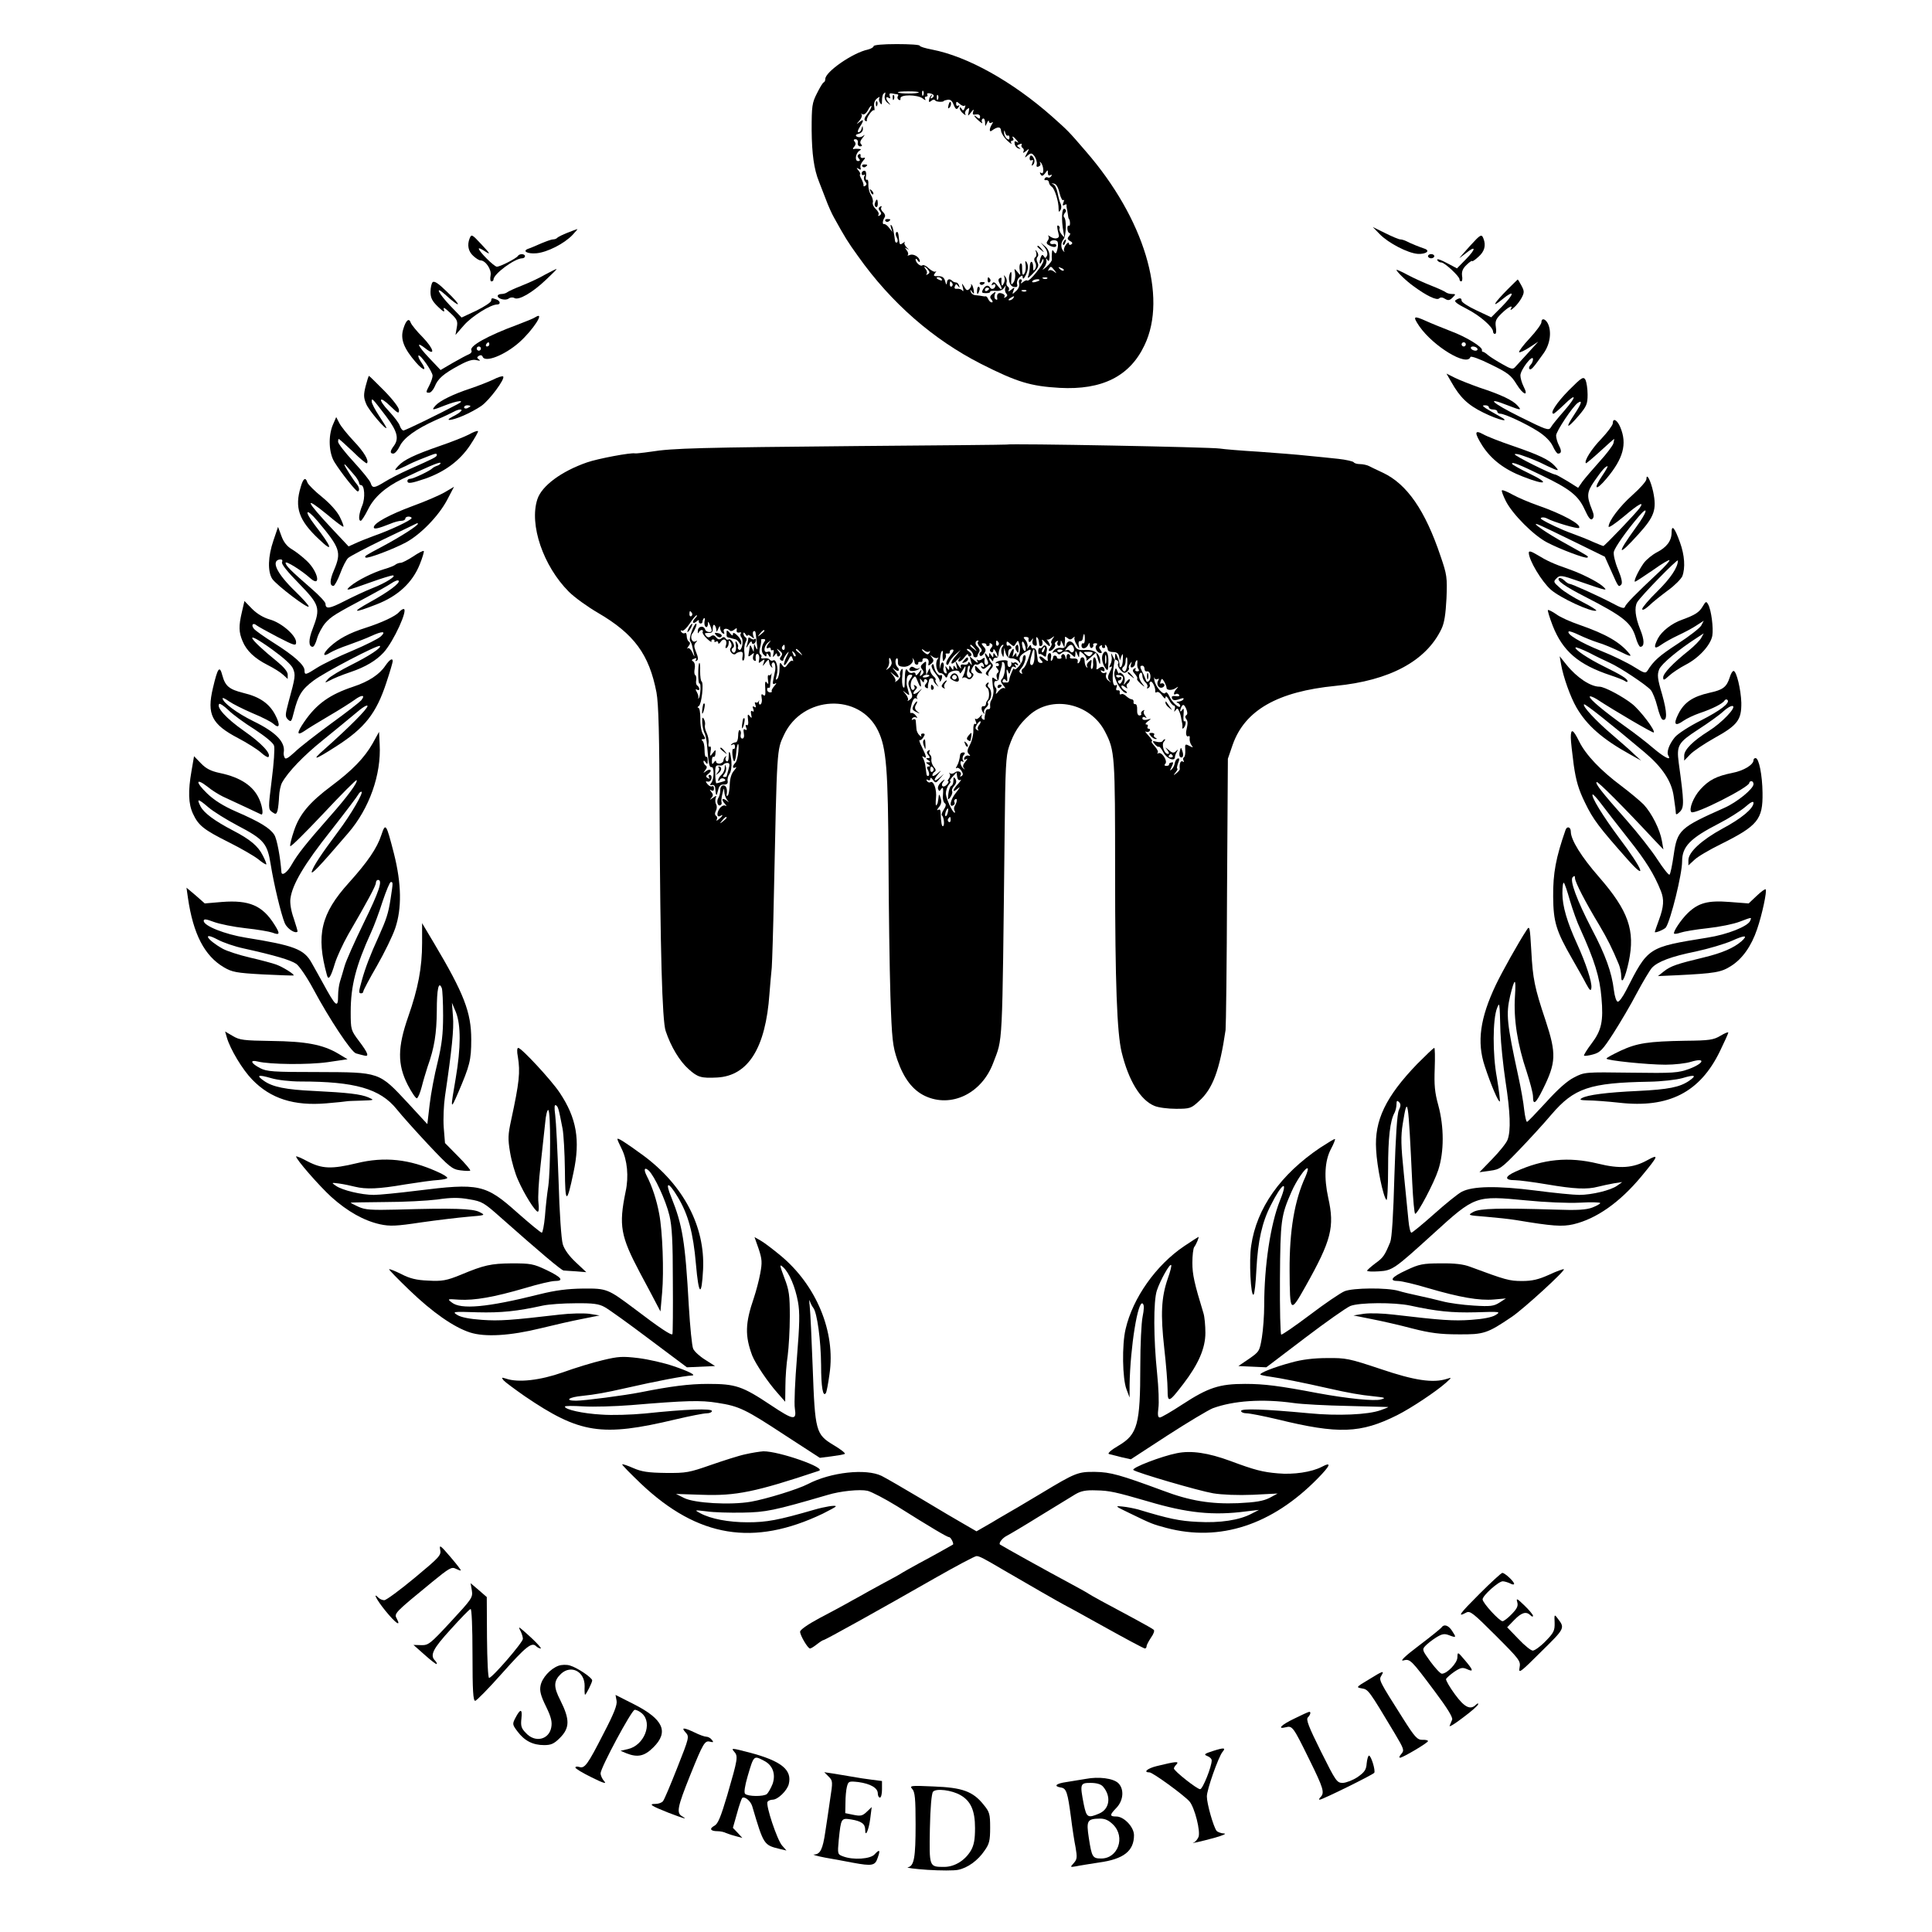 <?xml version="1.0" standalone="no"?>
<!DOCTYPE svg PUBLIC "-//W3C//DTD SVG 20010904//EN"
 "http://www.w3.org/TR/2001/REC-SVG-20010904/DTD/svg10.dtd">
<svg version="1.0" xmlns="http://www.w3.org/2000/svg"
 width="920pt" height="920pt" viewBox="0 0 920 920"
 preserveAspectRatio="xMidYMid meet">

<g transform="translate(0,920) scale(0.1,-0.1)"
fill="#000000" stroke="none">
<path d="M4160 8980 c0 -5 -12 -12 -27 -16 -72 -15 -203 -106 -203 -140 0 -7
-3 -14 -7 -16 -5 -1 -19 -25 -33 -53 -23 -45 -25 -60 -25 -175 1 -112 11 -186
35 -245 4 -11 18 -47 31 -80 12 -33 31 -75 41 -92 51 -92 64 -114 114 -183
158 -223 358 -397 586 -513 172 -87 236 -106 374 -114 202 -11 334 55 404 203
111 231 -2 604 -279 923 -85 99 -85 98 -161 166 -189 167 -402 286 -572 319
-32 6 -58 14 -58 18 0 5 -49 8 -110 8 -65 0 -110 -4 -110 -10z m215 -220 c-5
-7 -92 -7 -99 0 -3 3 19 5 49 5 29 0 52 -2 50 -5z m22 -12 c-3 -8 -6 -5 -6 6
-1 11 2 17 5 13 3 -3 4 -12 1 -19z m-184 -6 c-2 -11 3 -24 14 -32 15 -12 16
-12 6 0 -16 18 -17 34 -1 24 7 -5 9 -2 5 8 -4 11 -1 15 11 13 9 -2 21 -4 25
-4 5 -1 6 -5 2 -10 -3 -5 -1 -13 5 -16 6 -4 9 -1 8 6 -4 20 82 19 106 0 11 -9
16 -10 12 -3 -4 6 -2 12 4 12 6 0 9 4 6 9 -4 5 1 8 9 7 21 -3 28 -13 14 -22
-8 -5 -10 -3 -4 7 5 8 4 10 0 6 -5 -4 -10 -14 -11 -23 -2 -11 1 -12 11 -4 8 7
15 7 19 1 5 -7 41 -8 41 -1 0 1 8 3 18 5 12 2 21 -5 27 -21 11 -27 16 -29 26
-12 4 6 3 8 -3 5 -5 -3 -10 0 -10 8 0 13 3 13 17 0 9 -8 20 -12 24 -8 4 4 4
-1 0 -11 -5 -14 -9 -15 -15 -4 -5 8 -9 9 -9 2 0 -6 8 -18 17 -25 9 -8 14 -9
10 -3 -4 7 0 17 7 23 12 10 13 8 9 -11 -5 -23 -5 -23 11 -3 12 16 15 16 10 3
-4 -13 -1 -16 13 -13 12 2 20 -2 20 -11 0 -10 -4 -11 -14 -3 -22 19 -15 3 9
-17 12 -10 18 -14 15 -7 -4 6 -3 14 3 18 6 3 10 -4 11 -17 0 -22 1 -22 9 -3 5
11 9 14 9 7 1 -7 6 -10 13 -6 7 5 8 3 2 -7 -14 -22 -14 -41 -1 -31 27 20 43
20 44 -1 1 -11 14 -32 29 -46 15 -14 24 -20 20 -13 -4 6 -2 12 4 12 6 0 8 5 5
10 -10 16 1 11 16 -7 11 -14 11 -15 1 -9 -10 6 -13 3 -10 -9 1 -10 10 -20 18
-22 12 -4 12 -3 2 5 -11 7 -11 10 3 15 9 4 13 3 10 -2 -3 -5 -1 -12 5 -16 6
-4 7 -12 3 -18 -4 -7 2 -5 12 3 17 14 18 14 5 -10 -12 -23 -12 -24 4 -10 16
13 20 12 33 -5 7 -11 12 -28 10 -37 -3 -11 0 -15 9 -11 8 3 11 10 7 17 -3 6
-2 7 2 3 15 -13 18 -60 4 -51 -8 5 -9 3 -4 -6 6 -10 11 -9 22 5 12 17 13 18
13 1 0 -10 4 -14 12 -10 7 4 8 3 4 -5 -4 -6 -11 -9 -16 -6 -5 3 -12 1 -15 -5
-4 -6 -1 -9 6 -8 7 2 13 -3 14 -10 0 -7 6 -16 13 -21 14 -8 34 -72 33 -106 0
-15 2 -17 9 -5 5 7 5 21 1 29 -5 9 -11 33 -15 53 -4 20 -13 39 -22 41 -9 3 -8
4 3 3 12 -1 21 -15 28 -44 6 -24 14 -39 18 -35 5 4 5 -1 1 -11 -5 -14 -4 -17
5 -12 6 4 11 4 10 -1 -1 -4 0 -11 1 -15 1 -5 4 -17 5 -28 1 -11 3 -21 5 -22 7
-9 7 -37 0 -33 -5 3 -8 -4 -7 -15 1 -11 5 -20 10 -20 5 0 4 -6 -2 -14 -10 -11
-9 -16 5 -24 11 -6 13 -11 5 -16 -6 -4 -11 -2 -11 5 0 7 -6 4 -14 -6 -8 -11
-12 -24 -9 -30 4 -5 2 -6 -2 -2 -14 13 -15 41 -1 57 13 15 16 94 3 106 -4 4
-2 13 4 20 7 8 7 14 -1 19 -14 9 -17 -50 -6 -110 6 -28 5 -29 -9 -11 -8 10
-12 22 -10 27 3 4 1 10 -4 14 -9 5 -9 -4 1 -45 4 -17 -21 -21 -42 -6 -8 6 -12
6 -8 2 4 -5 3 -15 -3 -22 -7 -9 -6 -15 3 -20 19 -12 38 -14 38 -3 0 6 -6 9
-14 7 -8 -2 -15 1 -16 6 -1 13 28 17 36 5 3 -6 3 -22 -1 -37 -5 -20 -8 -23
-16 -11 -7 11 -9 10 -10 -6 -1 -11 -1 -25 0 -31 1 -6 -11 -21 -26 -35 -19 -16
-23 -17 -12 -4 9 11 14 27 12 35 -4 12 -2 12 5 2 6 -9 9 -5 10 16 0 19 -7 37
-21 49 l-22 18 19 -22 c11 -14 16 -29 12 -40 -6 -13 -9 -14 -15 -4 -6 10 -10
9 -15 -4 -9 -25 -6 -43 4 -20 6 14 9 16 9 4 1 -17 -68 -103 -77 -95 -3 3 -12
0 -20 -7 -13 -9 -14 -9 -8 1 4 7 2 12 -5 12 -6 0 -9 -8 -6 -19 3 -12 -3 -27
-15 -37 -18 -17 -19 -17 -12 2 7 17 6 18 -11 4 -10 -8 -16 -10 -12 -3 4 6 2
15 -4 18 -5 4 -8 13 -6 19 3 7 1 19 -5 27 -8 11 -9 11 -5 -2 3 -9 1 -22 -4
-30 -7 -12 -9 -12 -10 1 -1 8 -1 19 0 23 1 5 -3 6 -9 2 -7 -4 -7 -12 0 -25 16
-30 11 -37 -9 -11 -14 18 -20 21 -26 11 -5 -9 -4 -11 3 -6 7 4 12 3 12 -3 0
-15 -18 -23 -25 -11 -9 15 -23 12 -34 -8 -8 -15 -6 -18 14 -18 13 0 22 3 20 7
-3 3 9 5 25 4 19 -2 34 3 41 14 10 15 10 15 6 0 -3 -9 -1 -21 5 -27 6 -6 6
-12 -3 -17 -7 -5 -10 -4 -6 2 4 6 -2 13 -13 16 -18 5 -25 -4 -21 -26 1 -5 -3
-6 -8 -2 -6 3 -7 13 -4 23 6 15 5 15 -10 3 -13 -10 -15 -17 -6 -27 7 -9 8 -14
1 -14 -5 0 -12 7 -16 15 -3 8 -9 15 -13 14 -4 -1 -11 0 -15 1 -5 1 -18 3 -30
4 -12 0 -23 8 -25 16 -4 13 -3 13 6 0 9 -12 10 -11 8 7 -2 12 -6 25 -10 28 -4
3 -5 2 -3 -1 3 -3 -1 -12 -7 -19 -10 -10 -15 -9 -25 9 -13 20 -13 20 -7 -4 4
-14 3 -20 -2 -14 -4 6 -16 10 -25 9 -11 -2 -15 2 -11 12 5 12 7 12 15 1 8 -10
9 -10 5 2 -2 8 -9 15 -15 15 -5 0 -14 3 -18 8 -13 12 -24 8 -25 -10 -1 -12 -4
-9 -8 7 -5 19 -14 25 -34 25 -22 -1 -24 2 -14 15 6 8 7 12 2 7 -4 -4 -19 3
-32 15 -12 12 -26 18 -30 15 -8 -9 -33 12 -33 27 0 6 5 4 10 -4 5 -8 10 -10
10 -4 0 19 -29 37 -47 30 -10 -4 -14 -4 -10 0 4 4 1 14 -6 23 -10 14 -10 14 3
6 10 -6 9 -4 -2 6 -9 9 -14 20 -10 25 4 5 0 3 -8 -3 -13 -10 -16 -8 -18 8 -4
42 -6 48 -14 43 -4 -3 -4 -14 2 -24 6 -10 6 -21 2 -24 -5 -3 -9 0 -10 7 -5 42
-11 70 -18 75 -4 4 -4 -2 -1 -13 l7 -20 -16 20 c-8 11 -19 19 -24 18 -9 -3 -8
16 3 33 4 7 0 17 -8 24 -8 7 -12 17 -8 23 3 6 1 7 -6 3 -9 -6 -9 -11 -1 -21 8
-10 8 -15 -1 -21 -7 -4 -9 -3 -6 3 4 6 -2 18 -13 28 -10 9 -16 23 -14 30 3 7
-1 24 -9 37 -8 13 -13 35 -12 50 1 15 -2 25 -7 22 -5 -3 -7 5 -4 19 2 14 -1
24 -8 24 -7 0 -13 -6 -13 -13 0 -7 5 -10 10 -7 6 3 7 1 3 -6 -4 -6 -3 -18 4
-26 8 -9 8 -15 0 -20 -6 -4 -9 -3 -8 2 1 4 -3 18 -10 31 -7 12 -10 22 -6 22 3
0 0 8 -7 17 -12 14 -12 16 0 9 9 -6 12 -5 9 5 -3 8 2 22 11 32 13 15 13 18 1
15 -8 -2 -14 3 -12 10 1 8 -2 11 -8 7 -8 -5 -8 -11 -1 -19 8 -9 7 -13 -3 -13
-17 0 -12 37 6 49 10 6 10 8 -2 9 -8 1 -19 1 -25 -1 -5 -1 -4 4 2 11 8 8 9 17
3 24 -7 8 -5 12 4 12 8 0 13 -8 11 -17 -2 -9 3 -17 11 -17 10 0 11 4 4 11 -6
6 -4 16 8 30 11 14 12 17 2 9 -9 -7 -21 -8 -29 -4 -9 6 -7 10 8 14 12 3 21 13
20 24 -1 16 -2 16 -6 1 -2 -10 -9 -18 -15 -18 -6 0 -3 11 6 25 21 32 20 41 -1
24 -17 -13 -17 -13 0 7 9 11 14 24 10 29 -5 4 -3 5 4 1 7 -4 18 4 27 21 8 15
15 23 16 17 0 -6 -9 -23 -20 -37 -13 -16 -17 -28 -10 -32 6 -4 9 -3 8 2 -4 11
27 54 34 48 3 -3 3 5 1 18 -3 14 2 29 13 38 10 8 15 9 12 4 -4 -6 -3 -17 3
-25 6 -11 9 -9 9 11 0 14 3 29 7 32 10 11 11 8 6 -11z m254 -14 c-3 -8 -6 -5
-6 6 -1 11 2 17 5 13 3 -3 4 -12 1 -19z m332 -174 c4 3 8 -1 8 -9 0 -11 -4
-12 -14 -4 -7 6 -12 19 -12 28 1 13 2 13 6 -2 2 -9 8 -15 12 -13z m-380 -638
c9 -11 9 -16 -1 -22 -7 -4 -10 -4 -6 1 4 4 3 14 -3 22 -6 7 -9 13 -6 13 2 0
10 -6 16 -14z m602 -3 c12 -16 12 -17 -2 -6 -9 7 -20 9 -24 5 -5 -4 -5 -1 -1
6 9 16 11 15 27 -5z m44 -1 c-3 -3 -11 0 -18 7 -9 10 -8 11 6 5 10 -3 15 -9
12 -12z m-580 -42 c3 -6 -1 -7 -9 -4 -18 7 -21 14 -7 14 6 0 13 -4 16 -10z
m502 4 c-3 -3 -12 -4 -19 -1 -8 3 -5 6 6 6 11 1 17 -2 13 -5z m-37 -8 c0 -2
-9 -6 -20 -9 -11 -3 -18 -1 -14 4 5 9 34 13 34 5z m-415 -15 c3 -5 2 -12 -3
-15 -5 -3 -9 1 -9 9 0 17 3 19 12 6z m175 -25 c0 -3 -4 -8 -10 -11 -5 -3 -10
-1 -10 4 0 6 5 11 10 11 6 0 10 -2 10 -4z m177 -12 c-3 -3 -12 -4 -19 -1 -8 3
-5 6 6 6 11 1 17 -2 13 -5z m-62 -34 c-3 -5 -12 -10 -18 -10 -7 0 -6 4 3 10
19 12 23 12 15 0z"/>
<path d="M4251 8734 c0 -11 3 -14 6 -6 3 7 2 16 -1 19 -3 4 -6 -2 -5 -13z"/>
<path d="M4171 8704 c0 -11 3 -14 6 -6 3 7 2 16 -1 19 -3 4 -6 -2 -5 -13z"/>
<path d="M4517 8701 c-4 -17 -3 -21 5 -13 5 5 8 16 6 23 -3 8 -7 3 -11 -10z"/>
<path d="M4903 8445 c0 -8 5 -11 10 -8 7 4 8 -1 3 -13 -5 -14 -4 -16 4 -8 6 6
8 18 4 27 -8 21 -21 22 -21 2z"/>
<path d="M4106 8408 c3 -5 10 -6 15 -3 13 9 11 12 -6 12 -8 0 -12 -4 -9 -9z"/>
<path d="M4146 8287 c3 -10 9 -15 12 -12 3 3 0 11 -7 18 -10 9 -11 8 -5 -6z"/>
<path d="M4167 8235 c-4 -8 -2 -17 3 -20 6 -4 10 3 10 14 0 25 -6 27 -13 6z"/>
<path d="M4216 8148 c3 -5 10 -6 15 -3 13 9 11 12 -6 12 -8 0 -12 -4 -9 -9z"/>
<path d="M5065 8049 c-4 -6 -5 -12 -2 -15 2 -3 7 2 10 11 7 17 1 20 -8 4z"/>
<path d="M4940 8026 c0 -2 8 -10 18 -17 15 -13 16 -12 3 4 -13 16 -21 21 -21
13z"/>
<path d="M4934 7998 c3 -10 1 -20 -4 -23 -6 -4 -7 -13 -1 -24 6 -10 6 -23 0
-32 -7 -11 -9 -9 -9 8 0 32 -15 36 -16 5 0 -15 -4 -36 -8 -47 -5 -14 2 -9 23
13 25 26 29 37 22 51 -6 11 -6 22 -1 27 6 6 5 15 -1 24 -9 13 -10 12 -5 -2z"/>
<path d="M4884 7939 c2 -14 0 -32 -5 -40 -9 -15 -12 -8 -12 33 0 10 -3 15 -8
13 -4 -3 -6 -18 -3 -33 4 -26 4 -26 -11 -7 -16 19 -16 19 -11 -7 2 -14 -1 -34
-8 -43 -11 -15 -12 -12 -10 21 2 22 0 34 -4 27 -15 -25 -6 -66 15 -69 16 -3
20 1 16 14 -2 10 3 24 11 31 13 11 16 11 16 0 1 -9 4 -8 11 4 15 26 18 52 8
68 -7 10 -8 7 -5 -12z"/>
<path d="M4703 7865 c0 -8 4 -12 9 -9 5 3 6 10 3 15 -9 13 -12 11 -12 -6z"/>
<path d="M4666 7848 c3 -5 10 -6 15 -3 13 9 11 12 -6 12 -8 0 -12 -4 -9 -9z"/>
<path d="M4653 7819 c-2 -23 3 -25 10 -4 4 8 3 16 -1 19 -4 3 -9 -4 -9 -15z"/>
<path d="M6570 8085 c42 -43 135 -91 182 -94 39 -2 61 15 31 25 -24 8 -64 24
-85 35 -10 5 -23 9 -30 9 -7 0 -40 14 -72 30 l-59 29 33 -34z"/>
<path d="M2703 8092 c-23 -9 -45 -20 -49 -24 -4 -5 -13 -8 -21 -8 -7 0 -32 -9
-56 -19 -23 -10 -50 -22 -60 -25 -33 -11 -6 -26 38 -22 52 5 132 46 171 87 15
16 26 29 23 28 -2 0 -23 -8 -46 -17z"/>
<path d="M2236 8064 c-12 -31 -6 -61 17 -82 13 -12 28 -22 35 -22 24 0 54 -44
48 -72 -3 -16 -1 -28 4 -28 6 0 10 4 10 9 0 26 101 101 137 101 7 0 13 5 13
10 0 12 -27 13 -34 1 -8 -12 -84 -51 -100 -51 -13 0 -86 73 -86 86 0 4 11 -1
25 -10 34 -22 32 -17 -14 32 -44 47 -46 48 -55 26z"/>
<path d="M7000 8029 c-25 -28 -47 -53 -50 -57 -3 -3 10 6 29 21 50 41 51 23 2
-27 l-43 -44 -32 17 c-44 24 -68 33 -61 21 3 -6 12 -10 19 -10 15 0 86 -66 86
-80 0 -6 4 -10 8 -10 5 0 7 12 4 28 -2 20 4 34 22 51 14 14 26 21 26 18 0 -4
14 5 30 20 29 25 37 54 24 87 -9 23 -14 20 -64 -35z"/>
<path d="M6800 7980 c0 -5 7 -10 15 -10 8 0 15 5 15 10 0 6 -7 10 -15 10 -8 0
-15 -4 -15 -10z"/>
<path d="M2595 7892 c-27 -16 -77 -39 -110 -52 -33 -13 -64 -27 -70 -32 -5 -4
-17 -8 -27 -8 -10 0 -18 -4 -18 -9 0 -15 40 -24 53 -12 7 5 19 6 26 2 20 -13
86 25 150 86 31 29 54 52 51 52 -3 0 -27 -12 -55 -27z"/>
<path d="M6650 7915 c0 -8 45 -52 80 -77 62 -46 112 -70 123 -59 6 6 16 6 28
-2 15 -9 22 -8 36 6 16 16 16 17 -3 17 -11 0 -24 4 -29 8 -6 5 -37 19 -70 32
-33 13 -84 36 -112 51 -29 16 -53 26 -53 24z"/>
<path d="M2060 7856 c-5 -5 -10 -26 -10 -46 0 -28 8 -44 36 -71 25 -24 33 -28
28 -14 -5 15 3 10 30 -15 33 -31 37 -39 31 -70 l-6 -35 41 47 c37 42 126 98
157 98 18 0 16 17 -3 24 -22 8 -24 8 -25 -6 0 -7 -32 -28 -70 -47 l-71 -33
-54 56 c-56 59 -76 99 -26 55 79 -72 85 -59 7 15 -37 36 -57 50 -65 42z"/>
<path d="M7180 7823 c-67 -68 -81 -93 -27 -49 62 51 60 28 -2 -35 l-50 -50
-70 33 c-39 18 -71 39 -71 46 0 14 -9 15 -28 3 -10 -6 6 -18 53 -42 61 -31
125 -86 125 -109 0 -6 4 -10 9 -10 6 0 7 15 4 33 -4 28 0 38 28 65 33 32 57
43 43 20 -4 -7 3 -4 15 7 13 11 29 32 37 47 13 25 13 32 -1 58 -9 17 -17 30
-18 29 -1 -1 -22 -21 -47 -46z"/>
<path d="M2550 7690 c-8 -6 -46 -21 -85 -36 -144 -53 -233 -103 -220 -123 3
-6 -2 -14 -12 -18 -10 -4 -44 -22 -77 -41 l-58 -34 -54 57 c-57 60 -65 83 -17
45 48 -38 39 -1 -14 54 -28 28 -53 59 -57 69 -8 25 -23 13 -36 -31 -14 -47 3
-91 60 -157 39 -45 56 -43 24 3 -9 13 -14 26 -11 29 8 7 67 -77 67 -96 0 -9
-7 -29 -15 -45 -18 -35 -18 -36 -1 -36 7 0 19 13 26 29 15 38 42 61 114 100
42 23 67 31 85 26 17 -4 21 -3 12 3 -11 8 -11 11 0 18 7 4 14 3 17 -4 10 -31
105 6 175 68 65 58 125 150 77 120z m-220 -130 c0 -5 -5 -10 -11 -10 -5 0 -7
5 -4 10 3 6 8 10 11 10 2 0 4 -4 4 -10z m-40 -20 c0 -5 -4 -10 -10 -10 -5 0
-10 5 -10 10 0 6 5 10 10 10 6 0 10 -4 10 -10z"/>
<path d="M6759 7646 c67 -96 227 -193 243 -146 2 6 44 -9 96 -35 82 -40 97
-51 124 -95 32 -52 59 -60 33 -10 -8 16 -15 40 -15 52 0 27 59 103 60 78 0 -9
-5 -21 -12 -28 -6 -6 -9 -15 -5 -19 8 -7 18 5 67 74 32 44 40 105 20 144 -13
23 -30 25 -30 4 0 -8 -25 -43 -56 -76 -31 -33 -53 -63 -50 -66 3 -3 25 7 48
22 l43 28 -49 -54 c-27 -30 -55 -60 -62 -68 -10 -11 -20 -8 -60 15 -27 15 -57
34 -68 43 -10 9 -21 16 -25 16 -3 0 -5 3 -4 7 5 15 -75 64 -148 91 -41 16 -93
37 -117 48 -62 28 -66 24 -33 -25z m221 -86 c0 -5 -4 -10 -10 -10 -5 0 -10 5
-10 10 0 6 5 10 10 10 6 0 10 -4 10 -10z m55 -20 c3 -5 -1 -10 -9 -10 -8 0
-18 5 -21 10 -3 6 1 10 9 10 8 0 18 -4 21 -10z"/>
<path d="M6911 7381 c41 -73 78 -109 151 -145 78 -39 143 -52 73 -15 -22 12
-49 28 -60 35 -17 12 -17 14 -2 14 9 0 17 -4 17 -10 0 -5 9 -10 20 -10 11 0
20 -4 20 -10 0 -5 6 -10 14 -10 21 0 122 -47 180 -84 33 -21 59 -47 70 -70 9
-20 20 -36 25 -36 17 0 18 13 5 38 -8 15 -14 37 -14 48 0 20 80 140 104 156
23 15 17 -4 -18 -57 -45 -68 -35 -70 22 -4 37 44 42 55 42 100 0 28 -5 59 -10
70 -10 17 -17 13 -79 -49 -58 -59 -93 -112 -73 -112 3 0 25 19 49 42 62 61 62
41 1 -29 -29 -33 -58 -68 -63 -78 -10 -17 -22 -12 -149 51 -133 66 -165 97
-57 54 64 -25 69 -25 47 -1 -22 25 -79 52 -180 85 -42 15 -96 36 -118 47 l-40
20 23 -40z"/>
<path d="M1741 7361 c-10 -41 -10 -54 3 -85 12 -30 96 -128 96 -113 0 3 -16
28 -35 57 -19 29 -35 59 -35 68 0 19 2 17 69 -71 54 -72 62 -106 36 -141 -18
-24 -19 -36 -2 -36 7 0 21 15 30 34 19 41 78 83 173 126 38 16 77 35 86 40 23
13 45 13 32 1 -5 -6 -22 -17 -39 -25 -44 -23 -5 -20 52 5 26 11 65 32 85 46
38 26 115 130 104 140 -3 4 -25 -3 -48 -15 -24 -11 -72 -30 -108 -42 -82 -27
-145 -58 -166 -81 -21 -24 -17 -24 46 1 59 23 99 27 60 6 -84 -45 -250 -126
-259 -126 -5 0 -13 10 -17 22 -3 12 -27 43 -52 70 -55 58 -48 78 8 23 35 -34
40 -36 40 -18 0 12 -29 50 -70 92 -39 39 -71 71 -73 71 -2 0 -9 -22 -16 -49z
m499 -95 c0 -2 -7 -6 -15 -10 -8 -3 -15 -1 -15 4 0 6 7 10 15 10 8 0 15 -2 15
-4z"/>
<path d="M1585 7177 c-23 -55 -19 -135 8 -178 31 -50 101 -138 110 -139 10 0
9 19 -3 33 -17 20 -60 88 -60 94 0 6 7 -2 53 -56 9 -12 17 -26 17 -31 0 -6 4
-10 9 -10 17 0 21 -61 6 -97 -16 -39 -20 -73 -7 -73 4 0 20 25 35 55 28 57 82
105 162 144 115 55 177 82 182 77 3 -3 -3 -9 -13 -13 -10 -3 -21 -9 -24 -12
-10 -12 -92 -51 -106 -51 -8 0 -14 -4 -14 -10 0 -15 18 -12 86 11 93 33 163
85 212 158 23 35 41 66 38 68 -3 3 -22 -4 -43 -16 -21 -11 -84 -36 -140 -55
-118 -41 -171 -66 -197 -95 -24 -26 -19 -26 36 0 23 12 52 25 63 29 11 4 33
13 48 19 33 13 37 13 37 4 0 -9 -15 -16 -132 -68 -42 -19 -95 -46 -117 -60
-49 -30 -58 -31 -66 -5 -3 11 -40 56 -81 101 -41 44 -74 87 -74 95 0 8 2 14 3
14 2 0 32 -27 67 -60 34 -34 65 -59 67 -56 12 11 -14 55 -63 106 -29 31 -60
69 -68 85 l-15 29 -16 -37z"/>
<path d="M7680 7184 c0 -8 -24 -41 -54 -73 -47 -48 -84 -107 -74 -117 2 -1 32
24 68 57 35 32 65 59 66 59 1 0 0 -9 -3 -21 -3 -11 -33 -51 -67 -88 -33 -37
-70 -80 -81 -95 l-20 -29 -51 32 c-28 17 -54 31 -57 31 -16 0 -199 91 -194 97
4 3 21 0 39 -7 18 -6 42 -15 53 -20 11 -4 40 -17 63 -29 55 -26 60 -26 36 0
-27 30 -76 53 -201 96 -59 20 -123 45 -140 55 -42 23 -43 8 -5 -53 43 -67 106
-115 195 -149 110 -43 130 -33 30 15 -46 22 -83 43 -83 47 0 10 35 -4 144 -57
131 -63 172 -95 202 -161 19 -42 29 -53 37 -45 8 8 8 20 -2 44 -26 64 -25 83
10 134 36 52 54 73 64 73 3 0 -8 -20 -25 -45 -45 -66 -32 -76 20 -14 80 95 99
165 66 244 -15 36 -36 47 -36 19z"/>
<path d="M4792 7083 c-4 -1 -322 -4 -707 -7 -749 -7 -883 -10 -986 -27 -36 -5
-70 -9 -75 -8 -18 5 -178 -25 -229 -43 -121 -42 -215 -111 -236 -175 -40 -121
28 -319 150 -441 26 -26 88 -71 138 -100 173 -101 244 -198 279 -379 10 -54
14 -199 15 -590 3 -628 12 -976 29 -1023 25 -75 67 -144 109 -181 43 -39 60
-44 136 -40 148 8 231 141 249 398 3 39 8 96 11 125 2 29 7 181 10 338 15 714
14 697 48 770 88 189 360 202 448 21 40 -82 48 -183 50 -626 1 -220 5 -506 9
-635 7 -212 11 -242 33 -307 31 -89 73 -144 132 -172 124 -58 269 11 324 156
47 125 43 46 55 1103 3 302 6 362 21 405 23 67 48 106 95 148 108 99 292 59
362 -77 47 -91 48 -110 48 -676 0 -521 9 -758 31 -850 33 -136 90 -229 156
-256 18 -8 64 -14 103 -14 67 0 72 2 110 37 65 58 98 147 126 338 2 17 6 314
7 661 l4 631 23 67 c58 164 214 253 490 280 257 25 431 118 504 271 14 29 20
70 24 146 4 99 2 113 -28 200 -73 218 -160 344 -275 398 -27 13 -58 27 -67 32
-10 5 -29 9 -42 9 -14 0 -27 4 -30 9 -3 4 -36 12 -73 16 -38 4 -104 11 -148
15 -44 5 -148 13 -231 19 -84 5 -167 12 -185 15 -43 7 -995 25 -1017 19z
m-1497 -802 c3 -5 2 -12 -3 -15 -5 -3 -9 1 -9 9 0 17 3 19 12 6z m17 -23 c-18
-18 -15 -33 4 -18 8 8 14 9 12 3 -2 -6 2 -11 7 -12 6 -1 10 3 10 8 0 5 3 13 7
17 4 3 6 -3 3 -14 -2 -12 0 -24 6 -27 5 -4 9 2 10 12 0 16 1 16 9 -2 5 -11 9
-23 9 -27 1 -13 -27 -9 -31 4 -7 21 -34 17 -35 -6 -1 -11 1 -15 4 -8 3 6 9 12
14 12 6 0 8 -4 5 -9 -3 -4 6 -19 20 -32 14 -13 24 -19 22 -14 -2 6 2 10 7 10
6 0 9 -4 7 -8 -1 -5 2 -6 8 -2 5 3 10 1 10 -6 0 -7 6 -5 13 6 16 21 33 5 23
-21 -3 -9 -1 -12 4 -9 6 3 10 14 10 23 0 14 2 15 10 2 5 -9 5 -19 -1 -26 -10
-13 13 -39 25 -27 3 4 13 8 21 9 11 2 14 -5 11 -22 -3 -13 -1 -22 4 -19 5 3 7
19 5 36 -3 17 0 40 5 50 7 12 7 20 0 24 -5 3 -10 12 -10 18 0 7 4 6 10 -3 5
-8 10 -11 10 -6 0 5 8 2 17 -5 15 -12 16 -12 10 3 -3 10 -3 20 2 22 4 3 8 0 9
-7 1 -7 4 -30 6 -52 4 -28 3 -34 -4 -20 l-9 20 -1 -20 -1 -20 -9 20 c-6 14 -9
15 -10 5 -1 -8 -3 -23 -5 -33 -3 -15 -1 -16 13 -5 13 11 15 11 9 -4 -3 -10 -2
-20 4 -23 5 -4 9 -3 8 2 -3 20 2 34 10 28 6 -3 8 -15 6 -26 -4 -18 -2 -19 12
-7 15 11 16 11 10 -7 -7 -20 -7 -20 8 -1 8 11 16 17 16 13 1 -4 2 -11 3 -16 0
-5 5 -13 10 -18 5 -4 6 -3 2 4 -3 6 -2 14 4 18 9 6 15 -16 11 -39 -1 -6 -5
-23 -8 -39 -5 -24 -3 -28 8 -22 8 5 7 0 -4 -12 -9 -11 -15 -22 -12 -25 3 -2
-1 -5 -8 -5 -8 0 -14 6 -14 13 0 7 3 11 7 9 4 -2 7 1 7 8 0 7 2 26 5 42 3 17
3 24 1 17 -3 -7 -8 -10 -12 -7 -5 2 -6 -8 -4 -23 3 -20 2 -23 -5 -13 -8 11
-10 3 -8 -27 2 -32 0 -39 -9 -32 -9 8 -11 4 -8 -14 3 -13 0 -26 -5 -30 -6 -3
-9 2 -8 11 2 10 1 12 -1 5 -3 -7 -9 -10 -14 -7 -5 3 -6 -2 -2 -11 4 -12 3 -15
-5 -10 -8 5 -10 1 -5 -10 4 -11 3 -15 -4 -11 -7 5 -9 -1 -6 -15 4 -19 3 -20
-7 -8 -9 12 -11 9 -8 -17 3 -19 0 -30 -6 -26 -5 4 -7 -1 -3 -11 5 -11 3 -15
-5 -10 -7 5 -9 -1 -6 -18 3 -15 0 -25 -7 -25 -7 0 -10 8 -8 18 3 9 1 19 -4 22
-4 3 -8 -9 -8 -26 0 -18 -5 -32 -12 -32 -6 0 -15 -4 -20 -9 -5 -5 -3 -6 5 -2
7 4 12 1 12 -9 0 -9 -4 -14 -8 -11 -4 2 -6 -11 -4 -30 5 -43 14 -37 18 12 1
19 5 38 8 41 3 3 4 -13 2 -36 -2 -23 -8 -47 -14 -53 -16 -16 -15 -31 1 -22 6
4 3 -3 -7 -15 -13 -14 -20 -38 -21 -66 -1 -25 -5 -48 -9 -53 -4 -4 -7 -2 -6 3
5 25 -1 45 -15 45 -9 0 -15 -9 -15 -22 0 -13 -4 -29 -9 -37 -11 -17 -3 -43 10
-35 5 3 7 9 5 12 -2 4 -1 23 4 42 7 29 8 31 9 10 1 -15 7 -32 14 -40 10 -12 9
-12 -5 -1 -21 15 -24 2 -5 -18 8 -10 8 -12 0 -7 -6 3 -19 -3 -27 -15 -15 -23
-12 -44 5 -34 15 10 10 -2 -8 -16 -10 -8 -14 -9 -10 -2 4 6 3 14 -3 18 -6 4
-7 12 -1 24 5 9 6 23 1 31 -4 7 -5 20 -2 29 5 14 4 14 -14 1 -14 -10 -16 -11
-7 0 10 11 10 17 0 29 -9 12 -9 13 1 7 7 -4 12 -1 12 9 0 9 -4 14 -9 11 -5 -3
-15 1 -22 10 -10 12 -10 15 1 12 8 -2 16 5 18 15 2 9 -2 17 -8 17 -6 0 -8 -5
-4 -12 5 -7 3 -8 -6 -3 -10 6 -10 11 3 20 9 7 14 15 10 18 -3 4 -13 1 -22 -6
-14 -10 -14 -10 -3 5 9 11 10 18 2 23 -5 3 -10 12 -10 18 0 7 4 6 10 -3 8 -12
10 -10 10 8 0 13 -3 21 -8 18 -4 -2 -7 12 -7 32 0 21 -4 40 -10 44 -6 5 -5 8
4 8 11 0 11 4 -1 23 -8 12 -14 45 -13 75 0 29 -4 52 -10 52 -5 0 -4 4 3 8 13
9 24 109 13 117 -4 2 -7 24 -7 49 1 24 -1 42 -4 39 -7 -7 -7 -102 1 -98 8 6 5
-63 -4 -70 -4 -3 -5 -2 -2 1 2 4 0 16 -6 27 -8 14 -8 18 0 13 6 -4 11 -3 11 3
0 5 -4 12 -9 16 -6 3 -8 14 -6 25 2 11 0 22 -4 25 -5 2 -6 16 -3 31 3 15 0 29
-7 34 -9 5 -8 9 4 13 10 5 14 3 9 -5 -4 -6 -3 -8 4 -4 8 4 7 16 -3 40 -11 26
-11 36 -2 46 9 10 9 11 -1 6 -16 -9 -28 20 -15 37 12 15 24 47 18 47 -11 0
-36 -70 -29 -82 5 -7 9 -18 10 -24 1 -6 5 -22 8 -35 5 -20 3 -19 -7 4 -7 15
-17 24 -22 20 -5 -5 -4 -1 3 9 9 11 10 18 2 23 -5 3 -10 15 -10 26 0 11 -4 18
-9 14 -5 -3 -13 0 -17 6 -4 7 -3 9 3 6 6 -4 22 11 37 33 14 22 29 40 33 40 4
0 2 -5 -5 -12z m99 -56 c0 -14 2 -13 9 3 7 16 9 17 9 3 1 -9 6 -20 13 -24 7
-5 9 -2 5 8 -6 16 15 19 29 5 4 -4 13 -2 21 5 11 9 13 8 11 -3 -2 -8 3 -13 12
-11 8 2 12 0 8 -4 -4 -4 -3 -13 3 -20 12 -14 1 -67 -12 -58 -5 3 -7 9 -5 13 3
4 0 13 -5 21 -7 11 -8 7 -5 -12 5 -28 -8 -47 -18 -29 -4 5 -2 12 4 16 7 4 7
13 0 26 -6 11 -15 17 -20 14 -5 -3 -12 -1 -15 5 -5 8 -11 8 -20 0 -9 -7 -16
-6 -25 5 -9 11 -16 12 -25 5 -9 -7 -16 -6 -23 3 -9 11 -7 13 11 13 16 -1 22 4
21 21 0 12 3 20 8 17 4 -3 8 -13 9 -22z m229 -6 c0 -2 -8 -10 -17 -17 -16 -13
-17 -12 -4 4 13 16 21 21 21 13z m1526 -40 c0 -14 -4 -22 -8 -20 -4 3 -8 -2
-8 -10 0 -20 23 -16 32 4 5 12 7 11 7 -3 1 -10 6 -15 11 -12 6 4 8 10 6 14 -3
4 2 8 10 8 10 0 11 -4 5 -10 -11 -11 4 -37 21 -37 6 0 6 6 -1 14 -8 10 -9 16
-1 21 6 4 9 3 8 -2 -2 -4 2 -9 7 -9 6 -1 9 3 7 10 -2 6 0 7 5 3 4 -5 8 -14 8
-20 0 -7 11 -12 25 -12 17 0 26 -6 29 -20 l4 -20 7 20 c6 16 8 13 7 -13 0 -18
-4 -35 -9 -38 -5 -3 -8 0 -7 7 1 8 -3 25 -9 39 -9 22 -11 23 -12 5 l-1 -20
-10 20 c-9 19 -9 19 -6 -1 3 -12 0 -29 -6 -39 -7 -13 -6 -16 3 -10 7 5 6 -3
-4 -22 -12 -24 -12 -33 -3 -44 10 -11 9 -11 -5 0 -10 7 -14 19 -11 28 4 10 2
14 -5 9 -6 -3 -14 -1 -18 5 -4 8 -3 9 4 5 7 -4 12 -3 12 2 0 17 -13 22 -27 10
-8 -6 -13 -7 -12 -2 4 22 -2 54 -10 54 -4 0 -7 -11 -6 -25 2 -14 -1 -27 -5
-30 -5 -3 -7 7 -4 21 4 24 3 26 -10 14 -9 -7 -13 -17 -9 -24 3 -6 2 -7 -3 -3
-5 5 -9 17 -9 28 0 10 -4 19 -10 19 -5 0 -10 -4 -10 -9 0 -5 -4 -13 -8 -18 -5
-4 -7 -1 -5 7 2 10 -4 15 -19 14 -13 -1 -20 2 -18 7 3 4 1 10 -5 14 -5 3 -11
-2 -11 -12 -1 -17 -2 -17 -6 0 -2 9 -9 15 -14 11 -5 -3 -7 -9 -5 -13 3 -4 -1
-8 -9 -8 -8 0 -13 3 -12 6 1 3 -2 7 -8 9 -5 1 -10 -2 -10 -7 0 -5 -3 -13 -7
-17 -4 -3 -6 3 -3 15 2 11 0 21 -6 21 -9 0 -13 -16 -9 -35 1 -5 -8 -1 -19 9
-21 19 -30 9 -11 -10 7 -7 6 -11 -3 -11 -8 0 -14 5 -15 11 -1 6 -3 22 -5 36
-1 14 -8 24 -15 23 -7 -2 -12 3 -12 10 0 8 -4 7 -11 -3 -9 -13 -10 -13 -6 0 2
8 -2 22 -9 31 -12 13 -12 16 0 16 8 0 15 -3 14 -6 -2 -19 4 -24 13 -11 9 13
10 13 6 -2 -3 -9 1 -19 9 -22 11 -4 13 1 10 20 -3 15 -2 23 2 19 7 -6 8 -10
11 -36 0 -5 5 -8 11 -4 5 3 6 13 3 23 -4 10 2 7 15 -8 12 -14 21 -20 22 -14 0
5 -5 15 -10 22 -6 6 -7 10 -4 7 4 -3 14 1 23 8 14 10 14 10 4 -4 -7 -9 -10
-19 -6 -22 3 -4 0 -13 -7 -22 -7 -8 -8 -15 -2 -15 13 0 33 25 26 32 -3 3 0 9
7 14 7 4 10 3 5 -4 -3 -6 -2 -13 4 -17 5 -3 10 2 11 12 0 16 1 16 9 -2 l9 -20
1 20 c2 11 2 24 1 29 -1 5 4 4 12 -2 10 -9 17 -9 27 1 7 6 10 7 7 2 -3 -6 1
-21 10 -35 13 -23 14 -23 10 -3 -3 13 0 21 6 20 6 -1 12 4 13 11 4 31 10 30
10 -2z m-1525 -10 c-16 -21 -18 -52 -4 -64 10 -10 13 -10 13 0 0 9 3 9 10 -2
8 -13 10 -12 10 4 0 12 -5 16 -15 12 -21 -8 -19 28 3 45 14 11 15 11 5 -1 -15
-17 -17 -34 -3 -25 6 3 10 1 10 -5 0 -6 4 -9 9 -6 5 4 7 -4 4 -16 -4 -19 -3
-20 6 -8 8 11 11 12 11 2 0 -7 5 -10 10 -7 8 5 7 12 -2 23 -12 15 -11 16 5 3
13 -10 14 -17 7 -26 -8 -9 -8 -15 0 -20 5 -3 10 -2 10 2 0 5 7 18 15 29 14 16
14 14 0 -14 -20 -41 -13 -55 8 -17 12 25 15 26 21 9 4 -10 4 -15 0 -11 -4 4
-14 -3 -22 -15 -14 -19 -16 -20 -28 -4 -10 15 -12 12 -12 -19 0 -21 -5 -42
-11 -48 -8 -8 -8 -2 -2 19 9 32 -3 79 -18 69 -5 -3 -12 -1 -16 4 -3 5 -14 8
-25 6 -12 -2 -18 0 -15 5 3 5 1 11 -4 14 -6 4 -6 18 -1 35 4 16 6 31 4 34 -2
2 3 4 11 4 9 0 11 -4 6 -11z m1016 -3 c-4 -3 0 -14 9 -24 10 -11 12 -19 4 -24
-5 -3 -8 -11 -4 -16 3 -6 12 -2 19 8 11 15 11 21 -1 34 -12 14 -12 16 0 16 8
0 14 -4 13 -8 -1 -4 3 -6 8 -5 6 0 9 5 7 9 -1 5 2 6 8 2 8 -5 8 -11 0 -20 -8
-9 -8 -15 0 -20 5 -3 10 0 10 7 0 9 3 9 10 -2 5 -8 10 -19 10 -25 0 -5 -5 -3
-10 5 -9 13 -10 13 -10 0 0 -13 -1 -13 -10 0 -9 13 -10 13 -10 0 0 -13 -1 -13
-10 0 -13 20 -13 4 0 -20 7 -13 7 -21 0 -25 -9 -6 -15 8 -11 29 1 5 -4 4 -12
-2 -8 -7 -18 -8 -22 -4 -5 4 -4 0 0 -8 5 -9 -1 -7 -15 5 l-23 20 7 -25 c6 -19
5 -21 -3 -10 -7 9 -11 10 -11 3 0 -6 -9 -10 -19 -8 -15 3 -19 -1 -15 -13 3 -9
-2 -6 -11 8 l-16 25 6 -25 c5 -19 4 -22 -4 -10 -10 13 -11 13 -11 0 0 -13 -1
-13 -10 0 -9 13 -10 13 -10 0 0 -13 -1 -13 -11 0 -8 12 -9 10 -4 -9 5 -17 4
-21 -5 -16 -6 4 -10 16 -7 26 3 10 1 21 -3 24 -5 3 -11 -7 -13 -22 -3 -16 -3
-7 -2 20 1 26 5 51 9 55 4 4 7 3 6 -3 -1 -5 -2 -19 -1 -30 1 -16 3 -17 10 -5
6 8 7 18 5 22 -3 5 0 7 8 6 7 -2 12 2 11 8 -1 6 4 11 12 11 10 0 6 -10 -11
-30 -13 -16 -21 -34 -17 -40 4 -6 9 -3 13 9 4 10 18 28 31 39 l24 20 -22 -26
c-33 -36 -28 -55 5 -21 15 15 21 20 13 10 -9 -11 -10 -18 -3 -18 6 0 18 10 26
22 9 12 16 17 16 10 0 -7 5 -10 12 -6 7 5 5 11 -7 21 -11 7 -14 13 -8 13 12 0
28 -19 28 -32 0 -5 5 -8 10 -8 6 0 10 3 10 8 0 4 4 12 8 18 4 7 0 17 -8 24
-14 11 -12 30 2 30 4 0 3 -3 0 -7z m98 -2 c3 -5 2 -12 -3 -15 -5 -3 -9 1 -9 9
0 17 3 19 12 6z m83 -4 c9 16 11 15 17 -9 4 -15 2 -35 -4 -45 -8 -14 -10 -14
-11 -3 0 13 -1 13 -11 0 -8 -12 -9 -10 -4 8 3 12 4 22 0 22 -3 0 -10 -10 -15
-22 l-9 -23 0 23 c-1 12 4 22 10 22 5 0 7 5 4 10 -4 6 -10 8 -14 6 -4 -3 -8 1
-8 9 0 13 3 13 18 -1 16 -14 18 -14 27 3z m45 -17 c3 -11 2 -20 -3 -20 -4 0
-10 11 -12 25 -6 29 7 25 15 -5z m-1146 -5 c0 -8 -4 -12 -9 -9 -5 3 -6 10 -3
15 9 13 12 11 12 -6z m904 -2 c13 -16 12 -17 -3 -4 -10 7 -18 15 -18 17 0 8 8
3 21 -13z m131 5 c-5 -8 -6 -22 -1 -33 7 -18 8 -18 9 5 l2 25 7 -25 c5 -17 14
-25 29 -25 13 0 27 -7 33 -15 10 -13 10 -13 6 1 -6 19 1 30 31 47 22 13 23 12
17 -10 -15 -48 -24 -66 -35 -73 -5 -3 -7 -11 -4 -17 5 -7 2 -8 -5 -4 -9 6 -9
12 2 24 18 21 28 62 16 62 -5 0 -9 -8 -9 -18 0 -19 -39 -63 -41 -46 0 12 -22
-37 -23 -53 -1 -7 -4 -13 -8 -13 -5 0 -13 0 -19 0 -5 0 -7 5 -3 11 4 8 9 7 15
-2 6 -9 7 1 4 26 -3 26 -2 33 4 21 7 -19 8 -19 14 3 4 15 10 20 18 15 8 -5 10
-3 4 6 -6 9 -4 11 5 5 9 -5 11 -4 6 4 -4 6 -11 9 -16 6 -4 -3 -10 -2 -13 2 -2
5 -2 3 -1 -4 2 -7 -1 -15 -6 -18 -9 -5 -14 7 -12 26 1 9 -46 5 -55 -5 -4 -4
-3 -6 2 -4 6 2 11 -1 12 -7 0 -5 -4 -9 -10 -7 -6 2 -6 -3 2 -12 8 -9 8 -16 2
-20 -6 -4 -7 -14 -4 -24 6 -14 4 -15 -9 -5 -13 11 -15 9 -12 -15 1 -15 3 -29
4 -32 4 -10 -2 -45 -10 -55 -4 -5 -6 -18 -5 -27 2 -10 -2 -16 -8 -15 -6 1 -12
-4 -13 -10 -1 -7 -3 -16 -4 -20 -1 -5 -2 -12 -1 -16 1 -5 -3 -6 -9 -2 -6 3 -8
12 -4 18 3 7 -1 4 -9 -5 -8 -10 -17 -15 -21 -11 -4 4 -4 -1 0 -11 5 -12 4 -17
-2 -13 -6 3 -10 -9 -9 -31 1 -20 -7 -51 -16 -68 -13 -24 -15 -34 -6 -44 9 -9
9 -11 -2 -8 -7 2 -16 -3 -19 -11 -3 -9 0 -11 9 -6 8 5 6 0 -3 -11 -12 -14 -15
-24 -8 -32 7 -9 7 -9 -2 -2 -15 12 -20 42 -6 34 7 -4 8 -2 4 5 -4 6 -3 18 3
25 8 9 7 13 -2 13 -8 0 -14 -5 -15 -11 -2 -22 -8 -41 -16 -55 -6 -9 -5 -12 0
-8 6 3 15 -3 22 -13 9 -14 9 -21 0 -26 -6 -4 -8 -3 -4 4 9 15 -12 26 -28 13
-7 -6 -17 -7 -22 -3 -5 4 -6 3 -2 -2 4 -5 3 -15 -3 -23 -6 -7 -8 -13 -4 -13 4
0 2 -7 -5 -15 -17 -20 -34 -8 -18 13 10 13 7 13 -9 -1 -12 -11 -19 -25 -16
-34 5 -12 7 -12 14 -1 10 14 12 6 9 -34 -1 -14 3 -29 9 -33 7 -4 6 -14 -4 -29
-8 -12 -13 -25 -10 -28 10 -9 14 -47 6 -52 -6 -4 -10 15 -12 67 0 11 -5 15
-12 10 -7 -3 -5 2 4 13 11 13 14 27 8 44 -5 18 -8 20 -9 8 -1 -10 -3 -22 -4
-27 0 -5 -4 -12 -7 -16 -4 -3 -4 12 -2 34 5 40 -11 86 -27 76 -5 -3 -12 0 -16
6 -4 8 -3 9 4 5 7 -4 12 -2 12 5 0 8 5 6 13 -5 12 -16 14 -16 32 6 l20 23 -22
-19 c-27 -23 -30 -11 -5 18 17 21 17 21 -5 2 -13 -11 -23 -14 -23 -8 0 6 5 14
11 17 7 5 6 12 -4 23 -8 10 -13 25 -12 34 2 10 -1 20 -6 24 -5 3 -6 10 -3 16
4 7 2 8 -5 4 -9 -6 -9 -11 0 -22 9 -11 8 -14 -2 -14 -11 0 -11 -2 1 -10 13 -9
13 -10 0 -10 -13 0 -13 -1 0 -10 11 -7 11 -10 2 -10 -9 0 -10 -5 -2 -19 5 -11
6 -22 2 -25 -5 -3 -9 0 -10 7 -1 7 -3 23 -5 37 -1 14 -7 31 -11 39 -6 10 -5
12 2 7 16 -10 15 -1 -7 45 -11 21 -16 37 -12 35 4 -3 12 3 18 13 9 14 8 18 -3
18 -7 0 -10 -5 -7 -11 3 -6 0 -5 -8 2 -8 7 -15 22 -15 32 -1 11 -2 27 -3 36 0
9 -6 12 -13 8 -7 -4 -8 -3 -4 5 4 6 13 8 19 4 7 -4 6 0 -2 10 -7 9 -17 14 -22
12 -4 -3 -6 4 -4 16 9 44 17 59 28 53 7 -4 9 -3 4 1 -4 5 1 18 10 29 18 21 18
21 -4 2 -23 -19 -33 -10 -12 11 8 8 7 13 -2 18 -7 5 -10 4 -5 -3 3 -6 2 -13
-3 -16 -15 -10 -20 32 -6 51 13 17 14 16 24 -9 13 -34 21 -37 14 -5 -4 18 -3
19 6 7 8 -11 11 -12 11 -2 0 7 5 10 10 7 8 -5 8 -11 0 -20 -8 -9 -8 -15 0 -20
6 -4 10 -3 9 2 -1 4 0 11 1 16 1 4 3 12 4 17 1 13 21 13 21 1 0 -6 7 -16 15
-23 12 -11 12 -11 2 3 -6 9 -10 18 -7 21 3 3 -1 11 -10 18 -8 7 -15 20 -16 29
0 12 -2 11 -9 -4 l-9 -20 -1 20 c-2 11 -1 27 0 34 1 13 -1 13 -14 2 -13 -11
-14 -17 -5 -28 9 -11 9 -17 -1 -26 -10 -10 -12 -8 -6 8 6 20 6 20 -9 1 -9 -12
-15 -15 -15 -7 0 7 -6 11 -15 7 -8 -3 -19 2 -23 11 -10 16 -13 1 -14 -66 0
-16 -3 -20 -8 -11 -4 7 -6 31 -3 54 3 29 2 37 -5 27 -6 -8 -8 -19 -6 -26 3 -6
-3 -18 -13 -26 -10 -7 -15 -9 -10 -4 4 4 -1 18 -10 29 -18 21 -18 21 5 2 26
-23 29 -11 5 18 -17 20 -17 20 0 7 16 -13 25 -2 10 13 -10 10 -12 35 -3 41 4
2 7 -5 6 -17 -1 -17 5 -22 27 -23 26 -2 53 23 42 39 -3 3 -2 3 2 0 4 -3 8 -11
8 -17 0 -7 5 -12 10 -12 6 0 9 3 8 7 -2 5 3 7 10 6 6 -2 11 2 10 9 -1 6 5 10
15 8 10 -1 16 -9 14 -21 -3 -15 -2 -16 12 -5 13 11 14 17 4 30 -11 14 -11 14
3 4 9 -7 20 -9 25 -5 4 4 4 0 -2 -8 -13 -18 -3 -65 14 -65 7 0 17 -6 21 -14 7
-11 10 -10 15 6 6 20 56 28 56 9 1 -6 7 0 15 14 12 21 14 22 12 5 -1 -11 -7
-27 -11 -35 -5 -8 -6 -12 -1 -8 4 4 14 3 20 -2 9 -7 16 -6 24 4 8 10 9 16 1
21 -7 4 -7 12 1 26 6 12 13 18 16 15 4 -3 12 -1 18 4 9 8 14 6 19 -5 4 -11 2
-14 -6 -9 -7 5 -8 3 -4 -5 6 -9 13 -8 27 5 23 21 25 8 3 -17 -12 -14 -13 -18
-2 -25 7 -4 10 -3 5 1 -4 5 1 17 10 27 13 14 14 21 5 30 -7 7 -12 17 -12 23 0
5 5 3 10 -5 6 -10 10 -11 10 -2 0 6 6 11 13 10 6 -2 12 6 12 17 1 21 12 45 22
45 3 0 1 -6 -5 -12z m-961 -25 c13 -16 12 -17 -3 -4 -10 7 -18 15 -18 17 0 8
8 3 21 -13z m614 5 c5 4 5 1 1 -6 -6 -10 -11 -10 -22 -1 -8 6 -14 14 -14 16 0
3 6 0 13 -6 8 -6 18 -7 22 -3z m501 -26 c0 -22 -6 -39 -13 -39 -11 0 -10 18 2
58 9 28 12 23 11 -19z m-1138 3 c-3 -3 -9 2 -12 12 -6 14 -5 15 5 6 7 -7 10
-15 7 -18z m458 -30 c1 -8 -5 -20 -14 -27 -15 -11 -15 -11 -6 2 6 8 10 23 8
33 -1 11 0 16 4 13 3 -4 7 -13 8 -21z m1122 -6 c-2 -32 -13 -46 -22 -30 -4 5
-2 12 4 16 5 3 10 15 10 26 0 10 2 19 5 19 3 0 4 -14 3 -31z m-44 0 c-3 -6 2
-19 12 -30 13 -14 20 -16 30 -8 8 6 12 14 10 18 -3 4 0 13 6 21 8 12 9 11 4
-3 -4 -12 -2 -17 6 -15 7 3 13 10 13 16 0 5 3 13 7 17 3 4 5 -1 4 -12 -2 -10
0 -23 5 -29 5 -7 3 -11 -6 -11 -8 0 -11 5 -8 10 4 6 1 7 -6 3 -9 -6 -9 -12 3
-25 9 -10 14 -20 11 -23 -3 -3 5 -13 17 -24 21 -18 22 -18 8 0 -17 22 -21 44
-9 52 5 3 9 -4 9 -14 0 -11 7 -25 15 -32 8 -7 12 -17 8 -23 -3 -6 -1 -7 6 -3
6 4 9 11 6 16 -3 5 -1 11 4 14 8 5 25 -30 22 -47 -1 -5 3 -6 8 -3 5 4 17 -4
25 -16 11 -15 16 -18 16 -8 1 8 8 3 16 -12 8 -16 19 -28 24 -28 5 0 7 -8 4
-17 -4 -14 -3 -15 4 -5 7 11 11 10 17 -5 5 -10 9 -26 10 -35 2 -10 4 -21 5
-25 1 -5 1 -12 0 -18 -1 -5 2 -6 6 -2 11 10 14 38 4 32 -4 -3 -6 12 -4 33 2
26 1 33 -6 22 -5 -8 -10 -10 -10 -5 0 6 4 16 8 23 6 9 12 6 20 -12 7 -17 8
-27 1 -32 -6 -3 -6 -10 -1 -17 9 -11 9 -21 2 -52 -5 -20 0 -36 9 -31 5 4 8 -2
6 -11 -1 -10 3 -24 9 -32 9 -12 8 -12 -10 -3 -20 11 -22 9 -20 -19 1 -16 -1
-32 -6 -35 -5 -3 -5 -10 -2 -16 4 -7 2 -8 -4 -4 -10 6 -17 -11 -14 -36 1 -3
-6 -12 -16 -20 -15 -12 -16 -11 -3 5 7 9 11 17 7 17 -3 0 -1 12 4 26 8 19 7
25 -2 22 -6 -2 -12 -12 -14 -22 -1 -10 -8 -24 -15 -30 -9 -8 -9 -6 0 12 6 12
9 22 6 22 -11 0 -20 -5 -18 -11 1 -3 -5 -6 -13 -6 -9 0 -11 4 -5 10 13 13 -17
59 -33 50 -6 -3 -8 -2 -3 2 4 5 -3 19 -15 32 -12 13 -18 23 -13 23 5 0 -2 12
-16 27 -13 14 -19 23 -12 19 6 -3 14 -2 18 4 3 5 1 10 -5 10 -6 0 -8 5 -5 10
3 6 1 10 -6 10 -7 0 -4 7 7 15 18 14 18 14 -3 8 -14 -3 -23 -1 -23 6 0 7 5 9
13 5 9 -6 9 -5 0 8 -7 8 -9 19 -5 23 4 5 1 5 -6 1 -7 -4 -10 -11 -8 -15 3 -4
-1 -8 -8 -8 -8 0 -12 11 -11 28 1 15 -3 27 -9 26 -6 -1 -10 4 -8 11 1 6 -3 12
-9 12 -6 0 -17 7 -26 15 -8 8 -19 13 -24 9 -5 -3 -8 0 -7 8 2 7 -2 12 -9 11
-8 -2 -10 4 -6 14 4 10 2 14 -4 10 -14 -9 -19 34 -10 88 6 39 5 37 17 30 6 -4
8 -11 4 -16z m-539 -29 c-1 -17 -7 -36 -13 -42 -9 -9 -7 -17 6 -32 9 -11 12
-16 5 -13 -6 4 -19 -3 -29 -15 -9 -13 -14 -16 -11 -6 3 9 3 19 -1 22 -11 12
-10 35 1 33 7 -1 13 5 13 13 1 8 3 18 4 23 1 4 4 12 5 17 1 6 4 13 5 18 1 4 2
11 1 15 -1 5 3 6 8 3 5 -3 8 -20 6 -36z m-168 5 c-4 -8 -2 -17 4 -20 5 -4 7
-11 3 -16 -9 -14 -23 -1 -19 19 2 9 4 20 4 25 1 4 4 7 7 7 3 0 4 -7 1 -15z
m833 0 c0 -8 5 -14 12 -12 16 3 23 -32 9 -46 -7 -7 -12 -5 -16 9 -4 10 -11 27
-16 36 -12 23 -11 28 1 28 6 0 10 -7 10 -15z m-1115 -48 c-12 -17 -12 -25 0
-53 12 -29 12 -34 -3 -46 -9 -7 -14 -8 -9 -3 4 4 -1 18 -10 29 -17 20 -17 20
1 6 18 -14 18 -13 11 10 -4 14 -8 30 -8 35 0 30 4 42 17 42 13 0 13 -3 1 -20z
m90 14 c-9 -8 -36 -10 -30 -2 2 4 11 8 20 8 8 0 13 -3 10 -6z m1087 -15 c7 4
8 2 4 -5 -12 -18 1 -41 19 -35 8 3 12 10 9 15 -3 5 -10 7 -15 4 -5 -3 -6 1 -2
11 5 15 7 14 17 -2 6 -11 11 -23 11 -29 0 -13 26 -14 45 -1 12 8 13 8 3 -4
-15 -16 -17 -34 -4 -25 5 3 12 1 16 -4 3 -6 -3 -8 -15 -6 -11 2 -20 0 -20 -4
0 -16 13 -19 37 -10 16 6 22 6 18 -1 -3 -6 -14 -10 -23 -11 -11 0 -12 -3 -4
-6 6 -2 12 -9 12 -14 0 -18 -40 16 -51 44 -7 16 -15 24 -19 18 -9 -15 -47 28
-53 59 -2 14 -2 19 0 12 3 -7 9 -9 15 -6z m-850 -219 c-7 -8 -8 -18 -4 -22 4
-5 1 -5 -5 -1 -10 5 -10 11 -1 26 7 11 14 17 17 15 2 -3 -1 -11 -7 -18z m-217
-206 c3 -5 1 -12 -5 -16 -5 -3 -10 1 -10 9 0 18 6 21 15 7z m128 -55 c7 4 2
-4 -10 -18 -29 -31 -30 -47 -1 -22 13 11 9 3 -9 -20 -28 -34 -36 -75 -12 -60
5 3 7 9 4 14 -3 5 -1 11 4 14 11 7 9 -13 -2 -31 -5 -7 -5 -17 -2 -23 3 -5 4
-10 1 -10 -10 0 -40 65 -42 90 0 14 6 33 14 43 8 9 11 17 7 17 -4 0 0 10 11
21 l19 21 3 -21 c2 -13 8 -19 15 -15z m-60 -156 c-3 -12 -8 -19 -11 -16 -5 6
5 36 12 36 2 0 2 -9 -1 -20z m-1053 -24 c0 -2 -8 -10 -17 -17 -16 -13 -17 -12
-4 4 13 16 21 21 21 13z m1067 -11 c0 -8 -4 -12 -9 -9 -5 3 -6 10 -3 15 9 13
12 11 12 -6z"/>
<path d="M3280 6210 c-6 -11 -8 -20 -6 -20 3 0 10 9 16 20 6 11 8 20 6 20 -3
0 -10 -9 -16 -20z"/>
<path d="M3563 6157 c0 -6 -4 -21 -7 -32 -5 -13 -2 -12 8 5 8 14 15 19 16 12
0 -16 20 -6 20 10 0 6 -3 8 -7 5 -3 -4 -11 -2 -18 3 -8 6 -12 6 -12 -3z"/>
<path d="M3349 5848 c-5 -19 -8 -50 -4 -46 7 7 15 48 9 48 -2 0 -4 -1 -5 -2z"/>
<path d="M3344 5758 c1 -18 6 -39 10 -47 5 -8 11 -35 13 -60 7 -90 11 -106 21
-104 14 3 13 -58 -1 -75 -8 -10 -7 -12 4 -10 8 2 15 -5 15 -17 3 -37 6 -40 13
-10 5 22 12 30 28 29 15 0 20 5 18 17 -2 9 2 25 9 34 7 10 11 35 9 59 -5 48
-13 62 -13 22 0 -16 -4 -25 -10 -21 -6 4 -7 12 -4 18 4 7 3 8 -2 4 -5 -5 -9
-13 -9 -19 0 -6 -8 -12 -17 -14 -10 -1 -18 3 -18 9 0 7 -5 5 -10 -3 -8 -12
-10 -10 -10 8 0 13 4 21 8 18 4 -2 9 5 9 16 2 20 1 20 -13 2 -13 -18 -14 -17
-10 9 3 16 1 25 -5 22 -5 -4 -7 4 -5 17 2 13 -2 34 -9 48 -7 14 -10 30 -8 37
2 7 0 20 -5 29 -7 12 -9 7 -8 -18z m125 -222 c-5 -17 -9 -32 -9 -33 0 -2 -5
-3 -11 -3 -8 0 -8 4 1 15 6 8 10 22 7 32 -4 15 -5 14 -6 -3 0 -12 -8 -27 -16
-34 -8 -7 -15 -18 -15 -24 0 -8 3 -7 8 1 4 7 13 9 21 4 9 -6 6 -10 -11 -14
-12 -4 -25 -7 -27 -7 -2 0 -5 20 -5 44 -1 36 2 43 16 41 10 -2 20 0 22 4 3 4
12 8 19 8 12 0 13 -7 6 -31z"/>
<path d="M3423 5543 c4 -3 1 -13 -6 -22 -11 -14 -10 -14 5 -2 16 12 16 31 1
31 -4 0 -3 -3 0 -7z"/>
<path d="M3539 5778 c-5 -19 -8 -50 -4 -46 7 7 15 48 9 48 -2 0 -4 -1 -5 -2z"/>
<path d="M3430 5636 c0 -2 8 -10 18 -17 15 -13 16 -12 3 4 -13 16 -21 21 -21
13z"/>
<path d="M3460 6193 c0 -7 0 -16 0 -20 0 -5 5 -9 10 -9 6 -1 12 -3 15 -4 3 -1
10 -3 15 -4 6 0 15 -8 20 -16 8 -13 10 -13 10 1 0 9 -9 24 -20 34 -14 13 -20
14 -20 5 0 -9 -5 -7 -15 6 -8 11 -15 14 -15 7z"/>
<path d="M3411 6174 c6 -7 16 -11 21 -8 11 7 3 17 -18 20 -12 2 -13 -1 -3 -12z"/>
<path d="M5077 6129 c-3 -12 -12 -17 -25 -14 -12 2 -27 -4 -34 -13 -8 -10 -9
-13 -1 -9 6 4 15 3 18 -3 4 -7 11 -8 18 -1 17 13 29 12 50 -6 16 -15 17 -15
18 3 0 18 1 18 9 -1 8 -19 9 -19 9 -1 1 18 2 18 21 1 11 -10 17 -23 13 -29 -3
-6 5 0 20 13 l26 23 10 -33 c6 -21 10 -26 10 -14 2 40 -24 62 -69 60 -34 -2
-44 2 -52 20 -12 26 -35 28 -41 4z m36 -14 c7 -17 -9 -30 -18 -15 -4 6 -12 7
-18 3 -7 -4 -6 0 2 10 17 21 27 22 34 2z m-53 -11 c0 -8 -19 -13 -24 -6 -3 5
1 9 9 9 8 0 15 -2 15 -3z m138 -21 c-8 -10 -14 -10 -24 -2 -18 15 -18 15 11
15 19 0 22 -3 13 -13z"/>
<path d="M4965 6120 c-4 -6 -10 -8 -14 -6 -3 3 -7 -4 -7 -14 0 -11 2 -17 5
-15 2 3 10 0 18 -6 7 -6 13 -8 14 -3 0 5 2 17 4 26 4 21 -11 33 -20 18z m8
-15 c-3 -9 -8 -14 -10 -11 -3 3 -2 9 2 15 9 16 15 13 8 -4z"/>
<path d="M5253 6088 c-10 -16 -5 -47 11 -70 11 -15 13 -12 14 26 2 45 -10 67
-25 44z m14 -45 c-3 -10 -5 -2 -5 17 0 19 2 27 5 18 2 -10 2 -26 0 -35z"/>
<path d="M4590 6055 c-11 -13 -10 -14 4 -9 9 3 16 10 16 15 0 13 -6 11 -20 -6z"/>
<path d="M4836 6122 c-2 -4 -1 -14 5 -22 7 -12 9 -10 9 8 0 23 -5 28 -14 14z"/>
<path d="M4437 6033 c-4 -6 4 -24 18 -41 13 -16 22 -32 20 -36 -3 -3 -2 -4 2
-1 10 8 13 36 3 30 -10 -6 -27 15 -32 40 -2 13 -6 16 -11 8z"/>
<path d="M4337 6023 c-13 -12 -7 -20 13 -18 11 1 23 5 27 11 5 5 4 6 -1 2 -5
-4 -14 -3 -21 2 -7 5 -15 7 -18 3z"/>
<path d="M4644 6013 c2 -9 11 -17 20 -19 17 -2 17 -2 0 17 -21 23 -23 23 -20
2z"/>
<path d="M4531 5986 c-9 -11 -9 -16 1 -22 22 -14 36 -13 34 2 -4 26 -22 36
-35 20z m23 -17 c-3 -5 -10 -7 -15 -3 -5 3 -7 10 -3 15 3 5 10 7 15 3 5 -3 7
-10 3 -15z"/>
<path d="M4491 5946 c-9 -11 -9 -16 1 -22 7 -4 10 -4 6 1 -4 4 -3 14 3 22 6 7
9 13 6 13 -2 0 -10 -6 -16 -14z"/>
<path d="M4695 5941 c-3 -5 -1 -12 5 -16 12 -7 13 -48 3 -59 -5 -4 -8 -13 -8
-19 -1 -7 -6 -11 -12 -10 -13 3 -11 -22 2 -34 4 -4 5 -3 2 3 -4 7 0 17 8 24 8
7 13 16 10 20 -3 5 -1 11 5 15 5 3 10 17 10 30 0 13 -5 27 -10 30 -6 4 -8 11
-5 16 4 5 4 9 1 9 -3 0 -7 -4 -11 -9z"/>
<path d="M4433 5925 c0 -8 4 -12 9 -9 5 3 6 10 3 15 -9 13 -12 11 -12 -6z"/>
<path d="M4350 5840 c-8 -16 -6 -21 12 -30 20 -10 21 -9 6 2 -12 10 -13 19 -7
31 6 9 8 17 5 17 -3 0 -10 -9 -16 -20z"/>
<path d="M4611 5696 c-8 -10 -9 -16 -1 -21 5 -3 10 -5 11 -3 4 18 7 38 4 38
-1 0 -8 -6 -14 -14z"/>
<path d="M4397 5673 c-3 -5 -1 -17 4 -28 6 -17 7 -16 6 8 -1 28 -3 32 -10 20z"/>
<path d="M4596 5657 c3 -10 9 -15 12 -12 3 3 0 11 -7 18 -10 9 -11 8 -5 -6z"/>
<path d="M5307 6000 c-7 -28 34 -100 56 -100 6 0 4 5 -5 11 -10 5 -18 15 -18
21 0 6 7 5 17 -3 10 -8 14 -9 10 -2 -4 6 -3 14 3 18 5 3 10 11 10 18 0 6 -7 2
-16 -9 -15 -19 -15 -19 -9 2 3 13 -1 26 -10 34 -8 7 -15 9 -16 4 0 -5 -4 0 -8
10 -7 18 -8 18 -14 -4z m39 -22 c3 -4 2 -14 -4 -24 -6 -11 -11 -13 -16 -5 -4
6 -2 11 3 11 6 0 11 5 11 11 0 5 -4 8 -9 4 -5 -3 -12 -1 -15 4 -7 10 19 9 30
-1z"/>
<path d="M5370 5996 c0 -2 8 -10 18 -17 15 -13 16 -12 3 4 -13 16 -21 21 -21
13z"/>
<path d="M5550 5853 c0 -6 8 -17 18 -24 16 -13 16 -13 2 6 -8 11 -16 22 -17
24 -2 2 -3 0 -3 -6z"/>
<path d="M5480 5695 c7 -8 18 -15 24 -14 7 0 6 2 -2 6 -6 2 -10 9 -6 14 3 5
-2 9 -12 9 -13 0 -14 -3 -4 -15z"/>
<path d="M5536 5671 c-3 -5 -16 -7 -29 -3 -20 5 -21 4 -8 -12 8 -9 16 -14 19
-12 3 3 13 -9 22 -27 16 -30 55 -45 55 -22 0 6 4 17 9 25 7 12 6 13 -4 3 -11
-10 -18 -9 -34 5 -20 16 -20 16 -7 0 9 -13 10 -18 2 -18 -17 0 -31 43 -19 58
6 6 8 12 5 12 -3 0 -8 -4 -11 -9z m48 -69 c3 -5 -1 -9 -9 -9 -8 0 -12 4 -9 9
3 4 7 8 9 8 2 0 6 -4 9 -8z"/>
<path d="M5618 5622 c-4 -12 -2 -24 2 -27 13 -8 18 8 10 29 -6 19 -7 19 -12
-2z"/>
<path d="M4750 5929 c0 -5 5 -7 10 -4 6 3 10 8 10 11 0 2 -4 4 -10 4 -5 0 -10
-5 -10 -11z"/>
<path d="M5462 5980 c0 -14 2 -19 5 -12 2 6 2 18 0 25 -3 6 -5 1 -5 -13z"/>
<path d="M4540 5483 c0 -12 -4 -23 -10 -25 -5 -1 -12 -19 -14 -38 -3 -31 -3
-32 10 -16 7 11 11 23 8 28 -3 5 1 17 10 26 10 12 12 22 6 32 -8 12 -10 11
-10 -7z"/>
<path d="M7840 6918 c0 -9 -30 -43 -66 -75 -61 -54 -114 -124 -114 -151 0 -7
32 15 72 48 72 61 100 76 76 41 -18 -25 -167 -181 -173 -181 -3 0 -24 9 -48
19 -23 11 -69 29 -102 41 -48 17 -116 49 -144 67 -13 9 10 13 26 4 31 -17 146
-51 152 -45 15 15 -77 66 -198 108 -40 14 -94 37 -119 51 -25 14 -47 23 -50
20 -3 -2 6 -26 19 -52 32 -62 131 -162 196 -196 61 -32 185 -79 192 -72 6 6
10 3 -99 64 -92 50 -179 110 -135 93 11 -4 87 -40 168 -80 l149 -73 30 -67
c35 -79 35 -79 48 -66 7 7 2 31 -15 72 -15 36 -23 72 -20 85 6 22 60 99 118
167 49 58 42 23 -11 -49 -96 -132 -92 -148 10 -35 76 84 88 117 70 203 -12 54
-32 92 -32 59z"/>
<path d="M1432 6881 c-30 -98 -9 -159 86 -248 72 -69 65 -42 -19 67 -53 69
-43 85 13 19 108 -129 115 -148 78 -235 -20 -46 -21 -74 -2 -74 5 0 20 27 32
59 12 33 29 66 38 74 10 9 85 48 167 88 83 39 153 74 158 76 4 2 7 2 7 -1 0
-9 -81 -61 -165 -106 -90 -48 -90 -48 -84 -55 8 -7 132 40 192 72 70 38 155
125 196 202 l33 63 -44 -26 c-24 -14 -93 -44 -154 -66 -110 -41 -184 -81 -184
-101 0 -11 21 -6 79 17 18 8 42 14 52 14 11 0 19 5 19 10 0 6 7 10 15 10 8 0
15 -3 15 -7 0 -10 -105 -59 -180 -85 -30 -11 -70 -27 -87 -35 l-33 -15 -77 82
c-129 138 -138 162 -24 69 40 -34 74 -59 76 -57 3 2 -5 23 -17 47 -13 26 -46
63 -84 94 -35 28 -66 59 -70 69 -9 28 -20 21 -32 -21z"/>
<path d="M1302 6626 c-26 -76 -28 -147 -6 -182 20 -30 174 -147 174 -132 0 6
-29 38 -64 72 -87 84 -117 145 -74 152 11 1 15 -3 11 -13 -4 -9 26 -46 81
-102 98 -101 103 -116 65 -215 -21 -53 -20 -86 0 -86 6 0 15 18 21 40 6 22 24
55 39 73 29 32 43 41 201 125 47 25 98 54 113 64 16 11 31 17 35 13 10 -10
-47 -53 -136 -102 -92 -51 -81 -55 31 -11 101 39 171 103 206 191 13 32 21 60
19 63 -3 3 -26 -9 -51 -26 -25 -16 -51 -30 -59 -30 -8 0 -18 -4 -24 -8 -5 -5
-29 -15 -54 -22 -56 -17 -127 -53 -160 -80 -31 -26 -22 -25 100 19 47 17 91
30 99 31 24 0 -32 -36 -94 -60 -33 -13 -93 -41 -134 -62 -72 -37 -91 -40 -91
-13 0 8 -30 40 -67 72 -99 86 -123 110 -123 123 0 11 76 -36 117 -73 54 -48
38 31 -16 82 -21 20 -53 45 -72 56 -22 13 -39 34 -49 63 l-16 43 -22 -65z"/>
<path d="M7960 6664 c0 -39 -23 -70 -70 -94 -21 -11 -50 -34 -63 -52 -25 -35
-50 -88 -41 -88 3 0 41 25 85 55 43 31 79 52 79 47 0 -5 -23 -31 -52 -58 -107
-100 -155 -149 -160 -163 -3 -11 -17 -7 -63 18 -63 33 -191 91 -202 91 -4 0
-15 7 -25 17 -10 9 -21 13 -25 9 -11 -10 30 -39 122 -86 185 -95 223 -125 244
-195 7 -25 17 -45 22 -45 21 0 20 33 -1 84 -23 58 -28 103 -14 128 17 29 194
210 194 199 0 -33 -35 -85 -99 -148 -39 -38 -71 -76 -71 -83 0 -8 13 -2 33 16
17 17 58 49 90 73 32 23 62 54 68 67 15 40 11 100 -11 161 -25 70 -40 88 -40
47z"/>
<path d="M7280 6568 c0 -35 61 -137 105 -176 44 -39 193 -108 216 -100 5 2
-24 20 -65 41 -40 20 -89 50 -107 67 -32 28 -33 30 -17 46 16 16 22 16 110
-15 133 -46 138 -47 108 -21 -26 22 -100 59 -160 80 -72 25 -103 39 -152 69
-27 16 -38 19 -38 9z"/>
<path d="M1152 6286 c-16 -68 -15 -96 3 -139 19 -46 57 -82 120 -114 28 -14
60 -34 73 -46 l22 -20 0 21 c0 13 -18 35 -47 59 -148 120 -166 160 -28 61 54
-39 92 -73 100 -91 13 -31 12 -40 -21 -160 -16 -61 -17 -69 -3 -83 15 -14 17
-11 28 33 21 83 38 110 94 152 51 39 308 173 316 165 9 -8 -50 -47 -136 -90
-50 -25 -100 -55 -110 -66 -18 -20 -17 -21 2 -11 26 14 61 28 105 43 71 24
122 55 157 93 48 53 118 207 95 207 -5 0 -15 -7 -22 -15 -16 -19 -82 -50 -160
-75 -76 -24 -128 -52 -169 -90 -36 -34 -36 -52 1 -28 13 8 52 25 88 37 36 13
84 31 107 42 55 25 73 24 47 -1 -11 -11 -73 -42 -137 -69 -65 -27 -139 -63
-166 -80 -56 -36 -61 -37 -61 -13 0 25 -50 70 -147 131 -44 28 -87 58 -94 67
-15 18 -4 31 13 16 8 -6 53 -31 101 -56 80 -41 87 -43 87 -24 0 32 -70 93
-125 108 -31 9 -61 27 -85 51 l-36 37 -12 -52z"/>
<path d="M8108 6312 c-17 -28 -35 -40 -98 -63 -49 -17 -97 -55 -115 -89 -22
-43 -18 -54 13 -32 15 11 52 32 82 46 30 14 70 35 89 48 l34 22 -12 -23 c-7
-12 -57 -51 -111 -86 -89 -58 -115 -81 -145 -129 -9 -14 -17 -11 -63 18 -30
19 -101 54 -159 77 -97 39 -165 80 -153 92 3 3 25 -5 50 -17 25 -12 65 -28 90
-36 25 -7 72 -27 105 -43 46 -23 56 -25 45 -11 -45 56 -111 94 -240 139 -41
14 -91 36 -109 50 -19 13 -37 22 -40 20 -2 -3 8 -36 23 -75 48 -121 122 -185
276 -236 30 -10 61 -22 68 -27 6 -5 12 -6 12 -1 0 12 -28 29 -115 72 -73 36
-140 81 -132 89 3 2 31 -9 64 -25 32 -17 76 -38 98 -48 49 -22 174 -105 196
-130 9 -11 23 -46 31 -78 8 -33 19 -61 25 -63 23 -8 22 35 -2 120 -23 77 -24
94 -14 120 11 26 91 93 183 152 l29 19 -12 -22 c-6 -11 -32 -38 -58 -59 -79
-63 -123 -110 -123 -129 0 -15 4 -14 28 8 15 14 51 38 80 53 62 32 118 93 126
138 6 36 -5 123 -20 149 -9 16 -11 15 -26 -10z"/>
<path d="M7434 6035 c10 -58 44 -154 73 -204 50 -86 124 -151 258 -225 l50
-28 -36 33 c-19 19 -67 60 -105 93 -74 63 -140 134 -131 142 4 5 125 -91 289
-229 84 -71 128 -137 138 -209 5 -35 10 -70 10 -78 0 -11 5 -10 20 5 20 21 20
44 -6 232 -11 84 -3 97 94 160 48 31 101 69 119 86 17 16 37 27 44 25 19 -6
-53 -81 -114 -119 -75 -47 -117 -89 -117 -117 l0 -24 28 29 c15 16 67 51 115
78 112 62 130 87 129 169 -2 63 -23 151 -37 151 -5 0 -13 -13 -18 -30 -15 -47
-32 -60 -97 -74 -79 -18 -120 -45 -148 -101 -25 -50 -16 -61 25 -32 16 11 50
27 76 36 60 20 110 45 119 60 4 6 10 7 14 3 14 -14 -33 -50 -127 -98 -54 -27
-108 -62 -123 -79 -28 -34 -42 -73 -31 -89 15 -26 -21 -7 -73 37 -31 27 -91
73 -132 102 -103 74 -170 130 -170 142 0 5 15 0 33 -11 84 -55 268 -163 272
-159 9 9 -65 106 -103 136 -44 35 -132 82 -155 82 -43 0 -108 43 -158 105
l-32 40 7 -40z"/>
<path d="M1835 6030 c-28 -42 -80 -76 -153 -100 -111 -37 -174 -81 -233 -167
-36 -52 -37 -69 -1 -45 15 11 68 43 117 72 50 29 105 64 123 77 35 26 54 25
32 -2 -8 -9 -72 -59 -144 -111 -72 -53 -150 -113 -173 -136 -32 -29 -44 -36
-48 -25 -4 8 -5 18 -4 23 9 50 -36 97 -145 150 -79 39 -146 89 -146 109 0 4
14 -3 31 -15 17 -12 67 -37 111 -56 44 -18 89 -41 99 -50 31 -28 35 -6 9 43
-28 53 -74 85 -150 103 -68 17 -87 32 -101 83 -13 50 -22 39 -45 -59 -30 -126
-6 -173 120 -239 42 -22 91 -53 108 -68 16 -15 33 -25 36 -22 15 15 -31 65
-117 125 -84 59 -132 112 -117 128 4 3 23 -10 44 -30 20 -20 76 -61 124 -91
50 -33 89 -64 93 -78 4 -12 -1 -85 -11 -162 -17 -137 -17 -140 2 -154 17 -12
20 -12 26 9 3 13 6 42 7 66 1 23 7 52 14 65 29 52 102 128 194 202 54 44 124
101 156 128 33 29 57 43 57 35 0 -14 -88 -102 -205 -206 -65 -57 -48 -53 56
14 136 87 191 157 239 304 17 51 30 96 30 101 0 18 -15 8 -35 -21z"/>
<path d="M7480 5688 c0 -18 7 -77 14 -131 11 -76 23 -117 54 -180 38 -79 67
-117 200 -267 99 -112 77 -52 -37 99 -79 106 -136 199 -127 208 2 2 22 -19 44
-49 22 -29 80 -104 129 -166 81 -102 120 -165 152 -245 16 -40 14 -75 -9 -137
-11 -30 -20 -56 -20 -58 0 -7 46 12 53 22 23 35 77 253 77 314 0 71 38 110
176 181 45 23 100 58 123 77 27 24 41 31 41 21 0 -27 -58 -75 -148 -123 -99
-54 -162 -112 -162 -150 l0 -25 28 26 c15 15 71 48 126 75 177 88 201 118 199
245 -1 84 -17 165 -33 165 -6 0 -10 -4 -10 -10 0 -21 -46 -50 -99 -60 -78 -16
-113 -34 -154 -79 -33 -36 -56 -95 -43 -108 14 -15 276 118 276 139 0 5 5 8
10 8 6 0 10 -6 10 -14 0 -22 -78 -86 -139 -113 -211 -94 -224 -105 -241 -224
-7 -49 -16 -92 -20 -94 -4 -3 -30 30 -58 73 -27 42 -94 127 -147 187 -117 132
-150 174 -142 181 5 5 126 -116 275 -276 l43 -45 -7 40 c-9 54 -48 132 -87
174 -18 18 -66 58 -107 89 -98 73 -169 148 -200 211 -29 59 -40 64 -40 19z"/>
<path d="M1774 5659 c-39 -68 -96 -127 -195 -201 -106 -79 -153 -136 -179
-214 -12 -35 -20 -68 -18 -73 2 -6 72 64 157 154 85 91 157 163 159 160 8 -8
-42 -77 -129 -175 -110 -125 -151 -176 -180 -227 -21 -38 -48 -57 -49 -35 -5
69 -21 157 -34 177 -21 32 -68 61 -181 110 -62 27 -106 55 -139 87 -56 54 -55
76 2 32 20 -17 53 -37 73 -47 63 -29 174 -81 182 -85 12 -6 8 33 -7 69 -27 65
-89 107 -189 128 -43 9 -66 21 -90 46 l-33 34 -12 -70 c-17 -97 -15 -157 7
-204 26 -56 51 -76 171 -136 58 -29 120 -65 139 -80 19 -16 37 -27 39 -25 2 2
-6 22 -17 43 -22 44 -60 76 -141 118 -90 47 -139 84 -155 115 -20 39 -12 38
37 -4 22 -19 84 -58 139 -87 126 -66 142 -85 158 -185 15 -94 49 -236 67 -280
11 -26 50 -52 61 -40 1 1 -7 29 -18 62 -13 36 -19 73 -16 95 9 68 66 164 193
324 69 88 128 166 131 173 3 6 9 12 14 12 13 0 -49 -108 -111 -190 -82 -110
-116 -162 -125 -189 -7 -23 37 23 173 182 101 117 158 279 150 422 l-3 60 -31
-56z"/>
<path d="M1816 5224 c-20 -62 -65 -128 -155 -228 -133 -147 -157 -249 -104
-440 7 -26 18 -10 38 57 10 32 38 92 62 135 96 165 133 235 133 248 0 8 5 14
10 14 24 0 5 -56 -68 -205 -43 -88 -84 -180 -91 -205 -7 -25 -17 -58 -22 -74
-5 -16 -9 -46 -9 -67 0 -63 -11 -53 -73 61 -17 30 -40 73 -53 95 -36 65 -83
83 -314 120 -99 16 -200 56 -200 80 0 10 11 9 48 -5 27 -10 95 -24 151 -30 57
-6 114 -16 128 -21 36 -14 38 -6 10 38 -57 91 -120 118 -250 108 l-82 -7 -43
38 -44 37 7 -49 c25 -172 79 -276 171 -330 39 -23 59 -27 186 -34 79 -4 144
-6 146 -5 6 5 -52 41 -83 52 -16 6 -72 21 -124 33 -52 12 -110 31 -130 42 -77
43 -100 84 -25 44 26 -14 81 -33 123 -42 149 -33 224 -55 252 -74 15 -11 51
-64 80 -118 77 -144 181 -301 204 -308 11 -3 28 -8 38 -10 27 -8 20 11 -23 68
-39 52 -40 54 -40 140 0 124 25 220 97 378 14 30 39 97 55 148 17 50 34 92 39
92 11 0 11 -1 -1 -80 -11 -71 -20 -97 -57 -180 -40 -87 -64 -151 -79 -205 -17
-60 -17 -65 -4 -65 6 0 10 4 10 9 0 5 29 60 65 122 36 63 75 143 87 179 32 94
30 212 -6 355 -37 144 -40 149 -60 89z"/>
<path d="M7455 5248 c-46 -132 -60 -206 -59 -318 1 -120 14 -163 90 -295 25
-44 56 -98 67 -120 18 -33 23 -36 25 -19 4 26 -27 119 -68 209 -48 105 -70
180 -70 241 0 32 3 54 7 50 4 -3 17 -42 29 -85 13 -43 34 -103 48 -132 69
-152 94 -232 102 -330 10 -112 0 -156 -47 -218 -22 -29 -38 -55 -36 -58 3 -2
22 0 43 6 34 9 46 22 97 101 32 50 83 136 112 192 30 56 62 109 71 119 27 30
94 55 209 78 60 13 138 36 172 51 62 28 79 28 46 -2 -37 -32 -92 -56 -179 -77
-129 -31 -158 -41 -190 -66 l-29 -23 90 4 c182 9 211 14 258 44 54 34 97 95
124 175 24 69 48 183 41 190 -3 3 -22 -11 -43 -31 l-38 -36 -91 7 c-103 8
-148 -4 -199 -53 -32 -31 -72 -91 -65 -98 3 -2 17 0 31 5 14 5 71 15 128 21
56 6 125 20 153 31 61 23 57 22 50 4 -11 -26 -107 -65 -204 -80 -284 -46 -281
-44 -387 -252 -15 -29 -32 -53 -39 -53 -7 0 -15 24 -19 56 -10 84 -40 167
-105 290 -72 139 -106 232 -91 247 8 8 11 7 11 -5 0 -18 50 -115 116 -224 39
-66 61 -110 93 -187 6 -15 11 -40 11 -54 0 -48 19 -11 36 68 31 148 -1 241
-141 402 -85 97 -135 178 -135 217 0 22 -18 28 -25 8z"/>
<path d="M2010 4710 c0 -118 -19 -217 -66 -351 -51 -146 -52 -227 -3 -324 19
-37 39 -66 44 -65 6 2 16 27 23 54 7 28 20 71 28 96 33 92 43 158 44 267 0
104 9 145 24 107 3 -9 6 -67 6 -130 0 -89 -6 -138 -26 -222 -15 -59 -32 -149
-38 -201 l-11 -94 -93 101 c-138 148 -132 146 -427 147 -217 0 -244 2 -277 19
-44 23 -50 41 -10 31 57 -14 239 -16 332 -3 l95 14 -45 27 c-73 43 -153 58
-317 60 -132 2 -152 4 -185 24 l-36 21 8 -28 c16 -56 75 -154 121 -201 88 -91
199 -126 353 -113 50 4 94 9 99 10 4 1 35 2 70 3 60 2 61 2 32 15 -37 16 -100
23 -260 31 -134 6 -197 19 -238 48 -39 27 -28 31 34 13 30 -9 90 -16 140 -16
259 0 379 -34 458 -132 23 -29 91 -105 151 -169 100 -106 113 -117 152 -122
23 -3 45 -4 47 -1 3 2 -23 33 -58 68 l-62 63 -6 74 c-3 41 0 108 6 149 33 223
43 321 38 380 l-5 65 19 -45 c24 -61 24 -168 -1 -315 -26 -150 -25 -153 11
-70 56 131 63 156 63 255 0 129 -34 218 -178 460 l-56 94 0 -94z"/>
<path d="M7269 4770 c-37 -56 -117 -199 -146 -260 -75 -158 -91 -272 -53 -386
29 -89 66 -175 72 -169 2 3 -4 53 -14 113 -21 112 -20 280 1 332 12 30 12 30
16 -115 2 -55 13 -160 24 -234 23 -148 26 -235 10 -278 -5 -15 -38 -56 -72
-91 l-62 -64 50 7 c47 6 55 12 138 98 49 51 119 127 155 170 108 126 182 151
465 156 60 1 129 9 158 17 60 18 71 14 32 -13 -44 -30 -98 -41 -243 -48 -151
-7 -241 -19 -267 -34 -14 -8 -8 -10 29 -11 26 0 93 -5 148 -11 236 -27 385 49
480 245 22 45 40 85 40 89 0 4 -17 -3 -37 -15 -33 -20 -54 -23 -167 -24 -177
-3 -230 -11 -308 -47 -38 -18 -68 -34 -68 -38 0 -9 196 -29 281 -29 42 0 97 6
122 14 71 21 62 -7 -9 -34 -53 -19 -73 -21 -278 -18 -220 3 -221 3 -271 -23
-32 -16 -78 -57 -132 -117 -46 -50 -87 -93 -91 -94 -4 -2 -10 24 -14 57 -3 33
-16 105 -28 160 -55 254 -59 295 -39 382 22 90 29 90 23 -2 -7 -108 12 -229
56 -359 16 -50 30 -102 30 -118 0 -43 13 -34 47 35 63 127 65 169 13 327 -53
158 -61 200 -68 330 -7 120 -8 124 -23 100z"/>
<path d="M2466 4168 c12 -74 7 -121 -32 -302 -15 -69 -16 -89 -5 -154 7 -42
24 -101 38 -131 29 -67 82 -151 94 -151 5 0 6 19 3 43 -3 23 1 103 10 177 8
74 18 165 22 202 3 37 10 65 15 62 12 -7 11 -278 0 -362 -6 -37 -13 -102 -16
-144 -4 -43 -11 -78 -15 -78 -5 0 -57 43 -116 95 -152 136 -182 142 -479 105
-88 -11 -180 -20 -205 -20 -58 0 -150 22 -180 43 -23 16 -23 16 16 11 21 -3
55 -10 74 -15 53 -13 113 -11 240 11 63 10 134 20 158 21 23 2 42 6 42 10 0 5
-21 18 -47 29 -134 61 -253 73 -384 41 -120 -29 -165 -27 -233 8 -31 17 -56
27 -56 24 0 -14 109 -139 168 -193 77 -69 155 -113 232 -130 47 -10 76 -9 195
9 77 11 178 23 224 27 83 7 84 7 55 22 -31 17 -128 20 -394 12 -122 -3 -151
-1 -182 13 -21 10 -38 18 -38 20 0 1 73 2 163 3 89 0 201 6 249 12 67 10 103
10 153 1 61 -10 70 -16 151 -88 183 -162 288 -251 298 -251 6 -1 33 -2 59 -4
l49 -4 -50 47 c-32 30 -54 60 -62 86 -7 23 -16 151 -20 300 -5 143 -12 284
-16 314 -5 37 -4 52 3 48 11 -7 13 -14 32 -112 5 -27 10 -115 11 -195 1 -165
9 -167 41 -13 33 154 15 259 -66 380 -39 59 -182 213 -197 213 -6 0 -7 -17 -2
-42z"/>
<path d="M6748 4133 c-149 -155 -204 -268 -195 -408 4 -81 33 -222 49 -239 4
-6 8 61 8 148 0 148 9 228 31 268 5 10 9 28 9 40 0 17 3 19 12 10 9 -9 9 -18
-1 -39 -8 -18 -15 -123 -21 -312 -5 -186 -12 -297 -20 -316 -26 -63 -33 -74
-71 -101 -21 -16 -39 -32 -39 -35 0 -4 25 -5 56 -3 65 4 74 11 259 179 200
182 201 182 441 159 89 -9 202 -14 257 -11 53 3 97 2 97 -2 0 -4 -17 -13 -37
-21 -29 -11 -71 -14 -178 -10 -264 8 -358 6 -389 -11 -28 -16 -28 -16 60 -23
49 -4 114 -11 144 -16 173 -29 219 -32 272 -20 110 26 221 104 324 228 82 99
86 109 28 77 -67 -37 -130 -42 -235 -16 -140 34 -260 22 -392 -38 -53 -24 -54
-41 -2 -41 18 0 87 -9 152 -20 130 -22 190 -25 243 -11 19 5 53 12 75 16 l40
6 -24 -17 c-30 -22 -121 -44 -181 -44 -25 0 -119 9 -210 21 -182 23 -297 21
-349 -6 -18 -9 -77 -57 -132 -106 -55 -49 -104 -89 -108 -89 -5 0 -11 26 -14
58 -3 31 -13 131 -22 222 -14 137 -15 178 -5 240 23 142 26 122 45 -282 4 -82
10 -148 14 -148 12 0 90 147 110 209 28 86 28 205 0 308 -17 61 -20 97 -17
175 2 54 1 98 -2 98 -4 0 -40 -35 -82 -77z"/>
<path d="M2940 3776 c0 -4 9 -24 20 -46 27 -53 35 -133 19 -205 -33 -161 -24
-211 68 -385 31 -58 66 -123 77 -145 l21 -40 8 90 c9 101 2 292 -14 375 -12
65 -33 130 -60 182 -15 30 -10 42 10 24 27 -25 81 -140 99 -215 12 -51 16
-122 16 -311 1 -135 0 -248 -2 -253 -4 -8 -59 28 -181 121 -127 95 -131 97
-246 96 -72 -1 -129 -8 -205 -27 -251 -63 -376 -74 -419 -39 -22 17 -21 17 36
13 73 -4 165 12 312 55 63 19 127 34 143 34 46 0 32 18 -39 52 -63 30 -76 32
-168 32 -97 -1 -130 -8 -240 -54 -68 -28 -91 -32 -157 -28 -54 2 -87 10 -127
31 -30 15 -56 25 -58 23 -2 -2 41 -46 95 -98 112 -108 213 -178 290 -203 71
-23 191 -16 337 20 61 15 148 35 195 44 l85 17 -50 8 c-27 3 -90 2 -140 -4
-232 -27 -286 -31 -370 -25 -58 4 -99 12 -117 23 -26 16 -22 17 95 13 114 -3
189 5 312 32 28 6 97 11 155 11 85 1 112 -3 139 -18 19 -10 115 -79 213 -153
l179 -134 67 3 67 3 -47 30 c-26 16 -51 39 -57 52 -6 12 -15 105 -21 205 -17
306 -30 384 -83 516 -32 77 -15 78 31 1 49 -82 73 -168 86 -319 13 -150 27
-160 34 -25 10 205 -93 401 -285 543 -86 63 -123 86 -123 78z"/>
<path d="M6287 3735 c-190 -128 -303 -288 -329 -467 -11 -70 -2 -242 11 -233
5 2 11 57 14 122 7 134 27 223 68 303 55 110 86 126 44 23 -45 -112 -75 -310
-75 -500 0 -46 -5 -115 -11 -152 -11 -66 -13 -68 -62 -102 l-50 -34 67 -3 66
-3 183 139 c100 76 198 145 217 153 42 17 210 18 285 2 124 -27 198 -35 312
-32 117 4 121 3 95 -13 -18 -11 -59 -19 -117 -23 -84 -6 -141 -2 -370 25 -49
6 -112 8 -140 4 l-50 -8 85 -17 c47 -9 135 -29 195 -45 86 -22 134 -28 220
-28 121 -1 137 4 255 84 56 38 254 219 247 226 -2 2 -34 -9 -70 -26 -51 -23
-81 -30 -129 -30 -61 0 -78 5 -248 68 -31 12 -74 17 -140 16 -84 0 -103 -4
-162 -32 -72 -33 -86 -52 -40 -52 16 0 80 -15 143 -34 150 -44 243 -60 313
-54 l57 5 -31 -20 c-27 -17 -43 -19 -123 -14 -51 3 -117 12 -147 20 -30 8 -82
20 -115 27 -33 7 -76 17 -95 23 -53 16 -219 15 -258 -2 -19 -8 -93 -58 -164
-112 -72 -54 -134 -97 -137 -94 -4 2 -7 122 -6 267 2 277 5 299 55 413 23 53
69 120 77 111 3 -2 -2 -19 -10 -38 -53 -114 -77 -259 -76 -448 1 -204 3 -205
76 -75 123 219 139 282 108 421 -21 96 -17 176 13 233 13 24 21 45 19 47 -2 2
-33 -17 -70 -41z"/>
<path d="M3613 3252 c16 -49 17 -64 7 -117 -6 -33 -20 -85 -30 -115 -42 -122
-43 -181 -8 -275 15 -38 75 -128 122 -180 l35 -40 1 75 c0 41 5 107 11 145 5
39 10 122 10 186 0 100 -3 125 -26 184 -23 62 -24 67 -6 51 29 -26 58 -94 71
-166 9 -50 8 -104 -5 -264 -9 -110 -14 -220 -10 -243 9 -58 -5 -57 -113 15
-138 92 -169 102 -301 102 -88 0 -176 -11 -321 -40 -76 -15 -268 -40 -307 -40
-57 0 -35 17 30 23 59 6 115 16 202 36 158 36 281 59 320 61 22 1 -15 20 -89
45 -44 15 -118 32 -166 38 -76 9 -95 8 -170 -10 -47 -11 -132 -37 -190 -58
-108 -38 -212 -50 -270 -30 -22 7 -23 6 -12 -8 8 -9 53 -42 100 -75 263 -179
367 -195 719 -111 68 16 134 29 148 29 14 0 25 5 25 11 0 13 -121 9 -320 -12
-63 -6 -156 -9 -207 -5 -89 5 -173 24 -173 38 0 4 39 4 88 1 48 -3 150 0 227
6 262 22 332 24 411 11 104 -16 133 -30 323 -155 l165 -107 55 7 c31 4 60 9
64 12 4 3 -20 22 -54 42 -84 51 -88 64 -99 369 -5 134 -11 265 -14 290 -3 26
-3 38 0 27 4 -11 11 -26 17 -33 18 -23 36 -154 37 -272 0 -105 9 -156 23 -133
3 4 11 45 17 90 30 201 -63 424 -234 565 -35 29 -77 61 -93 70 l-30 17 20 -57z"/>
<path d="M5639 3266 c-134 -90 -245 -247 -279 -395 -18 -75 -15 -236 4 -286
l15 -40 0 60 c3 179 40 410 63 387 7 -7 6 -27 -1 -62 -6 -28 -11 -134 -11
-235 0 -277 -13 -325 -102 -378 -36 -21 -56 -38 -47 -41 8 -2 34 -9 59 -15
l45 -10 175 114 c96 62 193 120 215 129 98 36 236 46 385 25 41 -6 158 -12
260 -14 102 -3 187 -5 190 -5 3 -1 -13 -7 -35 -15 -60 -22 -205 -28 -340 -15
-213 20 -325 24 -325 11 0 -6 12 -11 26 -11 14 0 81 -13 148 -29 290 -71 395
-67 569 20 66 33 186 113 232 154 29 26 29 27 5 19 -66 -21 -154 -8 -316 47
-150 50 -165 53 -254 52 -63 0 -121 -7 -170 -21 -83 -22 -155 -51 -148 -58 3
-2 25 -7 49 -10 39 -5 160 -29 274 -55 97 -22 154 -32 215 -38 57 -6 61 -8 36
-15 -31 -9 -160 4 -301 30 -184 35 -255 44 -346 44 -122 0 -175 -17 -299 -98
-52 -34 -100 -62 -107 -62 -9 0 -11 12 -7 44 4 24 1 99 -6 167 -17 164 -18
343 -1 394 16 48 61 129 68 121 3 -2 -4 -31 -16 -64 -31 -90 -35 -170 -17
-331 9 -79 16 -168 16 -199 0 -64 6 -62 75 28 72 94 105 170 105 243 0 35 -4
77 -9 93 -44 144 -53 185 -53 241 0 34 4 69 9 75 10 13 24 48 20 48 -1 0 -32
-20 -68 -44z"/>
<path d="M3550 2275 c-30 -6 -104 -30 -165 -51 -103 -36 -117 -39 -215 -38
-84 1 -115 6 -154 23 -27 12 -51 20 -53 18 -2 -3 39 -44 90 -93 271 -256 536
-299 865 -142 34 17 62 32 62 35 0 7 -54 -2 -102 -16 -173 -50 -226 -60 -318
-60 -90 0 -175 16 -225 43 -30 16 -29 16 30 9 33 -5 110 -7 170 -6 113 2 148
9 405 84 62 19 154 28 191 20 20 -5 83 -38 140 -73 162 -102 240 -148 249
-148 8 0 23 -31 18 -35 -10 -6 -104 -59 -163 -90 -38 -21 -74 -41 -80 -45 -5
-4 -46 -27 -90 -50 -44 -24 -95 -52 -112 -62 -18 -10 -48 -26 -65 -36 -18 -10
-75 -41 -125 -67 -56 -30 -93 -56 -93 -65 0 -18 37 -80 47 -80 5 0 19 9 33 20
14 11 28 20 31 20 8 0 279 151 529 294 102 58 192 106 200 106 14 0 33 -10
135 -70 92 -54 277 -160 279 -160 1 0 87 -47 191 -105 104 -58 192 -105 197
-105 4 0 8 5 8 11 0 6 10 24 21 41 12 16 18 33 13 37 -5 5 -45 27 -89 51 -139
74 -210 113 -220 120 -5 4 -41 24 -80 45 -125 67 -326 179 -343 190 -8 6 11
31 31 41 12 6 83 48 157 94 74 45 151 92 170 104 27 16 50 21 100 19 63 -1 93
-8 245 -52 188 -56 312 -69 470 -48 l60 7 -35 -18 c-58 -31 -151 -45 -257 -39
-86 4 -138 15 -283 59 -19 5 -53 12 -75 14 -38 4 -36 2 35 -32 105 -51 108
-52 175 -70 254 -67 502 14 719 235 62 63 69 82 20 56 -48 -25 -135 -38 -209
-31 -72 6 -111 16 -226 59 -106 39 -187 51 -255 37 -72 -14 -218 -70 -207 -80
16 -13 310 -99 380 -111 43 -7 118 -10 189 -7 l118 6 -39 -21 c-30 -15 -66
-21 -150 -25 -129 -5 -229 11 -358 60 -203 75 -249 88 -322 89 -82 1 -94 -4
-255 -101 -58 -34 -118 -71 -135 -80 -16 -10 -63 -36 -102 -60 l-73 -42 -57
33 c-32 18 -125 73 -208 123 -82 49 -167 98 -187 108 -74 36 -242 18 -351 -39
-48 -25 -198 -71 -271 -84 -98 -17 -271 -7 -319 18 l-38 19 123 -4 c162 -6
255 13 557 114 41 13 -190 94 -264 93 -16 -1 -55 -7 -85 -14z"/>
<path d="M2096 1821 c6 -27 -3 -36 -122 -135 -70 -58 -135 -106 -144 -106 -9
0 -21 5 -28 12 -30 30 -7 -13 33 -62 48 -59 76 -79 55 -39 -15 26 -12 28 167
175 82 67 94 74 113 64 12 -6 23 -10 24 -8 2 2 -21 31 -50 65 -46 54 -53 59
-48 34z"/>
<path d="M7045 1610 c-96 -96 -108 -113 -63 -89 18 10 33 -2 140 -109 115
-115 120 -122 114 -153 -6 -30 3 -24 103 76 115 113 114 112 77 160 -14 19
-15 17 -13 -22 1 -38 -4 -48 -43 -88 -24 -25 -52 -45 -61 -45 -9 0 -40 25 -69
56 l-53 55 34 35 c35 36 57 42 77 22 7 -7 12 -8 12 -2 0 5 -19 28 -41 49 -35
34 -40 36 -34 16 5 -18 0 -30 -26 -57 -18 -19 -38 -34 -44 -34 -15 0 -95 87
-95 104 0 18 76 86 96 86 8 0 24 -5 35 -10 10 -6 19 -7 19 -2 0 11 -44 52 -56
52 -5 0 -54 -45 -109 -100z"/>
<path d="M2247 1626 c5 -33 0 -40 -100 -148 -98 -106 -107 -113 -141 -112
l-37 1 53 -47 c29 -26 55 -46 57 -44 3 2 -1 10 -7 16 -26 26 -11 56 74 149 47
52 89 96 95 97 5 2 9 -84 9 -217 0 -171 3 -221 13 -220 6 0 64 59 127 130 114
128 142 151 163 130 6 -6 16 -11 22 -11 5 0 -15 23 -44 50 -30 28 -56 50 -58
50 -2 0 1 -9 7 -19 5 -11 10 -27 10 -35 0 -17 -146 -186 -161 -186 -5 0 -9 82
-10 193 l-1 192 -38 33 -39 33 6 -35z"/>
<path d="M6865 1451 c-3 -5 -51 -44 -108 -87 -65 -49 -92 -75 -75 -71 33 9 37
4 150 -147 60 -80 87 -124 83 -135 -4 -9 -9 -22 -12 -29 -3 -8 26 10 65 40 39
29 71 57 71 63 1 5 -4 4 -11 -3 -26 -26 -54 -13 -100 50 -25 34 -44 67 -42 73
3 5 20 21 39 34 30 20 39 22 60 13 34 -16 31 -5 -10 43 -34 40 -34 40 -35 13
0 -27 -49 -78 -74 -78 -7 0 -31 26 -54 57 -39 54 -41 58 -25 75 9 10 32 28 51
40 29 18 40 20 63 11 34 -13 35 -11 13 22 -17 26 -38 32 -49 16z"/>
<path d="M2660 1268 c-39 -14 -79 -58 -86 -95 -5 -25 1 -48 26 -99 25 -51 30
-74 25 -100 -11 -59 -78 -74 -121 -26 -22 22 -25 34 -21 69 5 47 -5 48 -29 2
-15 -29 -14 -32 11 -65 33 -44 73 -64 126 -64 33 0 47 6 75 34 48 48 48 88 2
180 -33 64 -32 92 4 126 48 44 113 10 112 -59 -1 -23 0 -41 2 -41 5 0 34 58
34 68 0 13 -71 61 -106 71 -16 5 -40 4 -54 -1z"/>
<path d="M6516 1201 c-59 -35 -59 -36 -31 -41 31 -5 33 -8 157 -215 44 -74 46
-80 31 -97 -9 -10 -12 -18 -6 -18 13 0 133 71 133 79 0 4 -12 7 -27 6 -24 0
-36 13 -91 100 -116 183 -117 185 -104 206 16 26 7 23 -62 -20z"/>
<path d="M2936 1102 c4 -20 -11 -59 -62 -157 -76 -149 -90 -168 -116 -159 -10
3 -18 2 -18 -3 0 -5 35 -26 78 -47 54 -27 72 -32 60 -19 -10 11 -18 28 -18 39
1 28 146 298 162 302 7 1 24 -7 36 -18 51 -47 9 -152 -68 -169 l-35 -8 28 -12
c53 -21 86 -14 128 28 75 74 48 134 -91 205 l-89 45 5 -27z"/>
<path d="M6163 1016 c-63 -30 -83 -52 -40 -41 31 8 35 3 112 -154 67 -136 74
-158 53 -179 -7 -7 -8 -12 -4 -12 13 0 254 119 260 128 7 11 -15 82 -25 82 -4
0 -9 -17 -11 -37 -2 -30 -10 -42 -43 -65 -22 -15 -54 -27 -70 -28 -29 0 -33 6
-105 150 -58 117 -72 152 -62 162 13 13 16 29 5 26 -5 -1 -36 -15 -70 -32z"/>
<path d="M3265 950 c18 -20 17 -24 -40 -168 -32 -81 -62 -153 -68 -159 -5 -7
-21 -13 -35 -13 -36 0 -22 -9 61 -42 76 -29 94 -34 65 -17 -28 16 -22 44 38
194 63 156 70 168 96 161 16 -4 17 -2 7 10 -6 8 -18 14 -26 14 -8 0 -33 9 -55
20 -53 25 -66 25 -43 0z"/>
<path d="M3495 860 c21 -23 19 -33 -32 -209 -31 -104 -44 -136 -61 -145 -26
-14 -19 -26 15 -26 14 0 32 -4 41 -9 9 -4 31 -11 47 -15 l30 -8 -22 24 -23 24
19 67 c10 38 22 71 25 75 11 10 40 -13 48 -39 55 -186 55 -185 133 -204 l30
-7 -21 24 c-23 26 -79 192 -69 208 3 5 14 10 24 10 25 0 69 43 77 74 17 68
-35 110 -185 150 -85 22 -91 23 -76 6z m144 -45 c41 -21 56 -64 40 -110 -8
-20 -20 -41 -27 -48 -16 -13 -91 -12 -104 1 -6 6 -1 38 12 83 30 102 29 100
79 74z"/>
<path d="M5776 862 c-41 -13 -45 -17 -27 -24 11 -4 21 -13 21 -21 0 -30 -43
-137 -55 -137 -15 0 -125 87 -125 99 0 4 6 13 13 20 13 15 -5 13 -95 -9 -45
-11 -66 -30 -34 -30 15 0 161 -106 190 -138 25 -29 54 -144 43 -170 -5 -11
-15 -23 -21 -25 -24 -9 33 4 99 22 39 11 58 20 44 20 -15 1 -31 7 -36 13 -15
20 -46 129 -46 163 -1 31 55 188 74 212 18 21 8 22 -45 5z"/>
<path d="M3946 740 c20 -20 20 -24 7 -108 -7 -48 -17 -118 -23 -155 -12 -83
-24 -107 -53 -108 -12 0 12 -7 53 -15 41 -7 100 -18 131 -24 92 -17 106 -14
118 22 14 39 10 44 -14 18 -20 -23 -103 -28 -150 -10 -27 10 -27 11 -21 78 11
105 11 105 59 98 49 -8 67 -21 67 -49 0 -40 17 -2 24 53 l7 55 -24 -23 c-20
-19 -29 -21 -63 -14 l-39 8 1 50 c0 27 3 61 7 76 7 26 9 27 55 22 57 -8 92
-28 92 -54 0 -11 5 -20 10 -20 6 0 10 18 10 39 l0 40 -47 6 c-27 3 -70 10 -98
15 -27 5 -68 11 -90 15 l-40 6 21 -21z"/>
<path d="M5170 729 c-25 -4 -66 -11 -92 -15 -50 -7 -63 -20 -26 -26 26 -4 32
-22 48 -143 6 -49 16 -114 22 -143 8 -47 7 -56 -9 -74 -18 -20 -18 -20 12 -15
17 4 66 11 109 18 117 16 166 55 166 130 0 39 -48 89 -84 89 -33 0 -33 7 1 42
33 35 37 89 8 117 -24 23 -93 32 -155 20z m82 -36 c41 -47 32 -108 -18 -129
-54 -23 -60 -19 -73 43 -19 98 -18 103 32 103 29 0 49 -6 59 -17z m49 -182
c59 -59 23 -161 -57 -161 -41 0 -45 6 -59 97 -13 84 -8 92 53 93 24 0 42 -8
63 -29z"/>
<path d="M4344 681 c13 -14 16 -46 16 -169 0 -158 -7 -198 -37 -204 -10 -2 33
-8 94 -12 62 -4 127 -4 145 0 46 9 95 45 126 91 23 32 27 48 27 110 0 65 -3
75 -31 109 -51 64 -102 82 -238 87 -110 5 -116 4 -102 -12z m231 -30 c48 -28
68 -73 68 -156 0 -54 -5 -81 -19 -106 -28 -48 -78 -79 -128 -79 -72 0 -71 -1
-68 182 2 100 8 168 15 176 14 17 90 8 132 -17z"/>
</g>
</svg>
